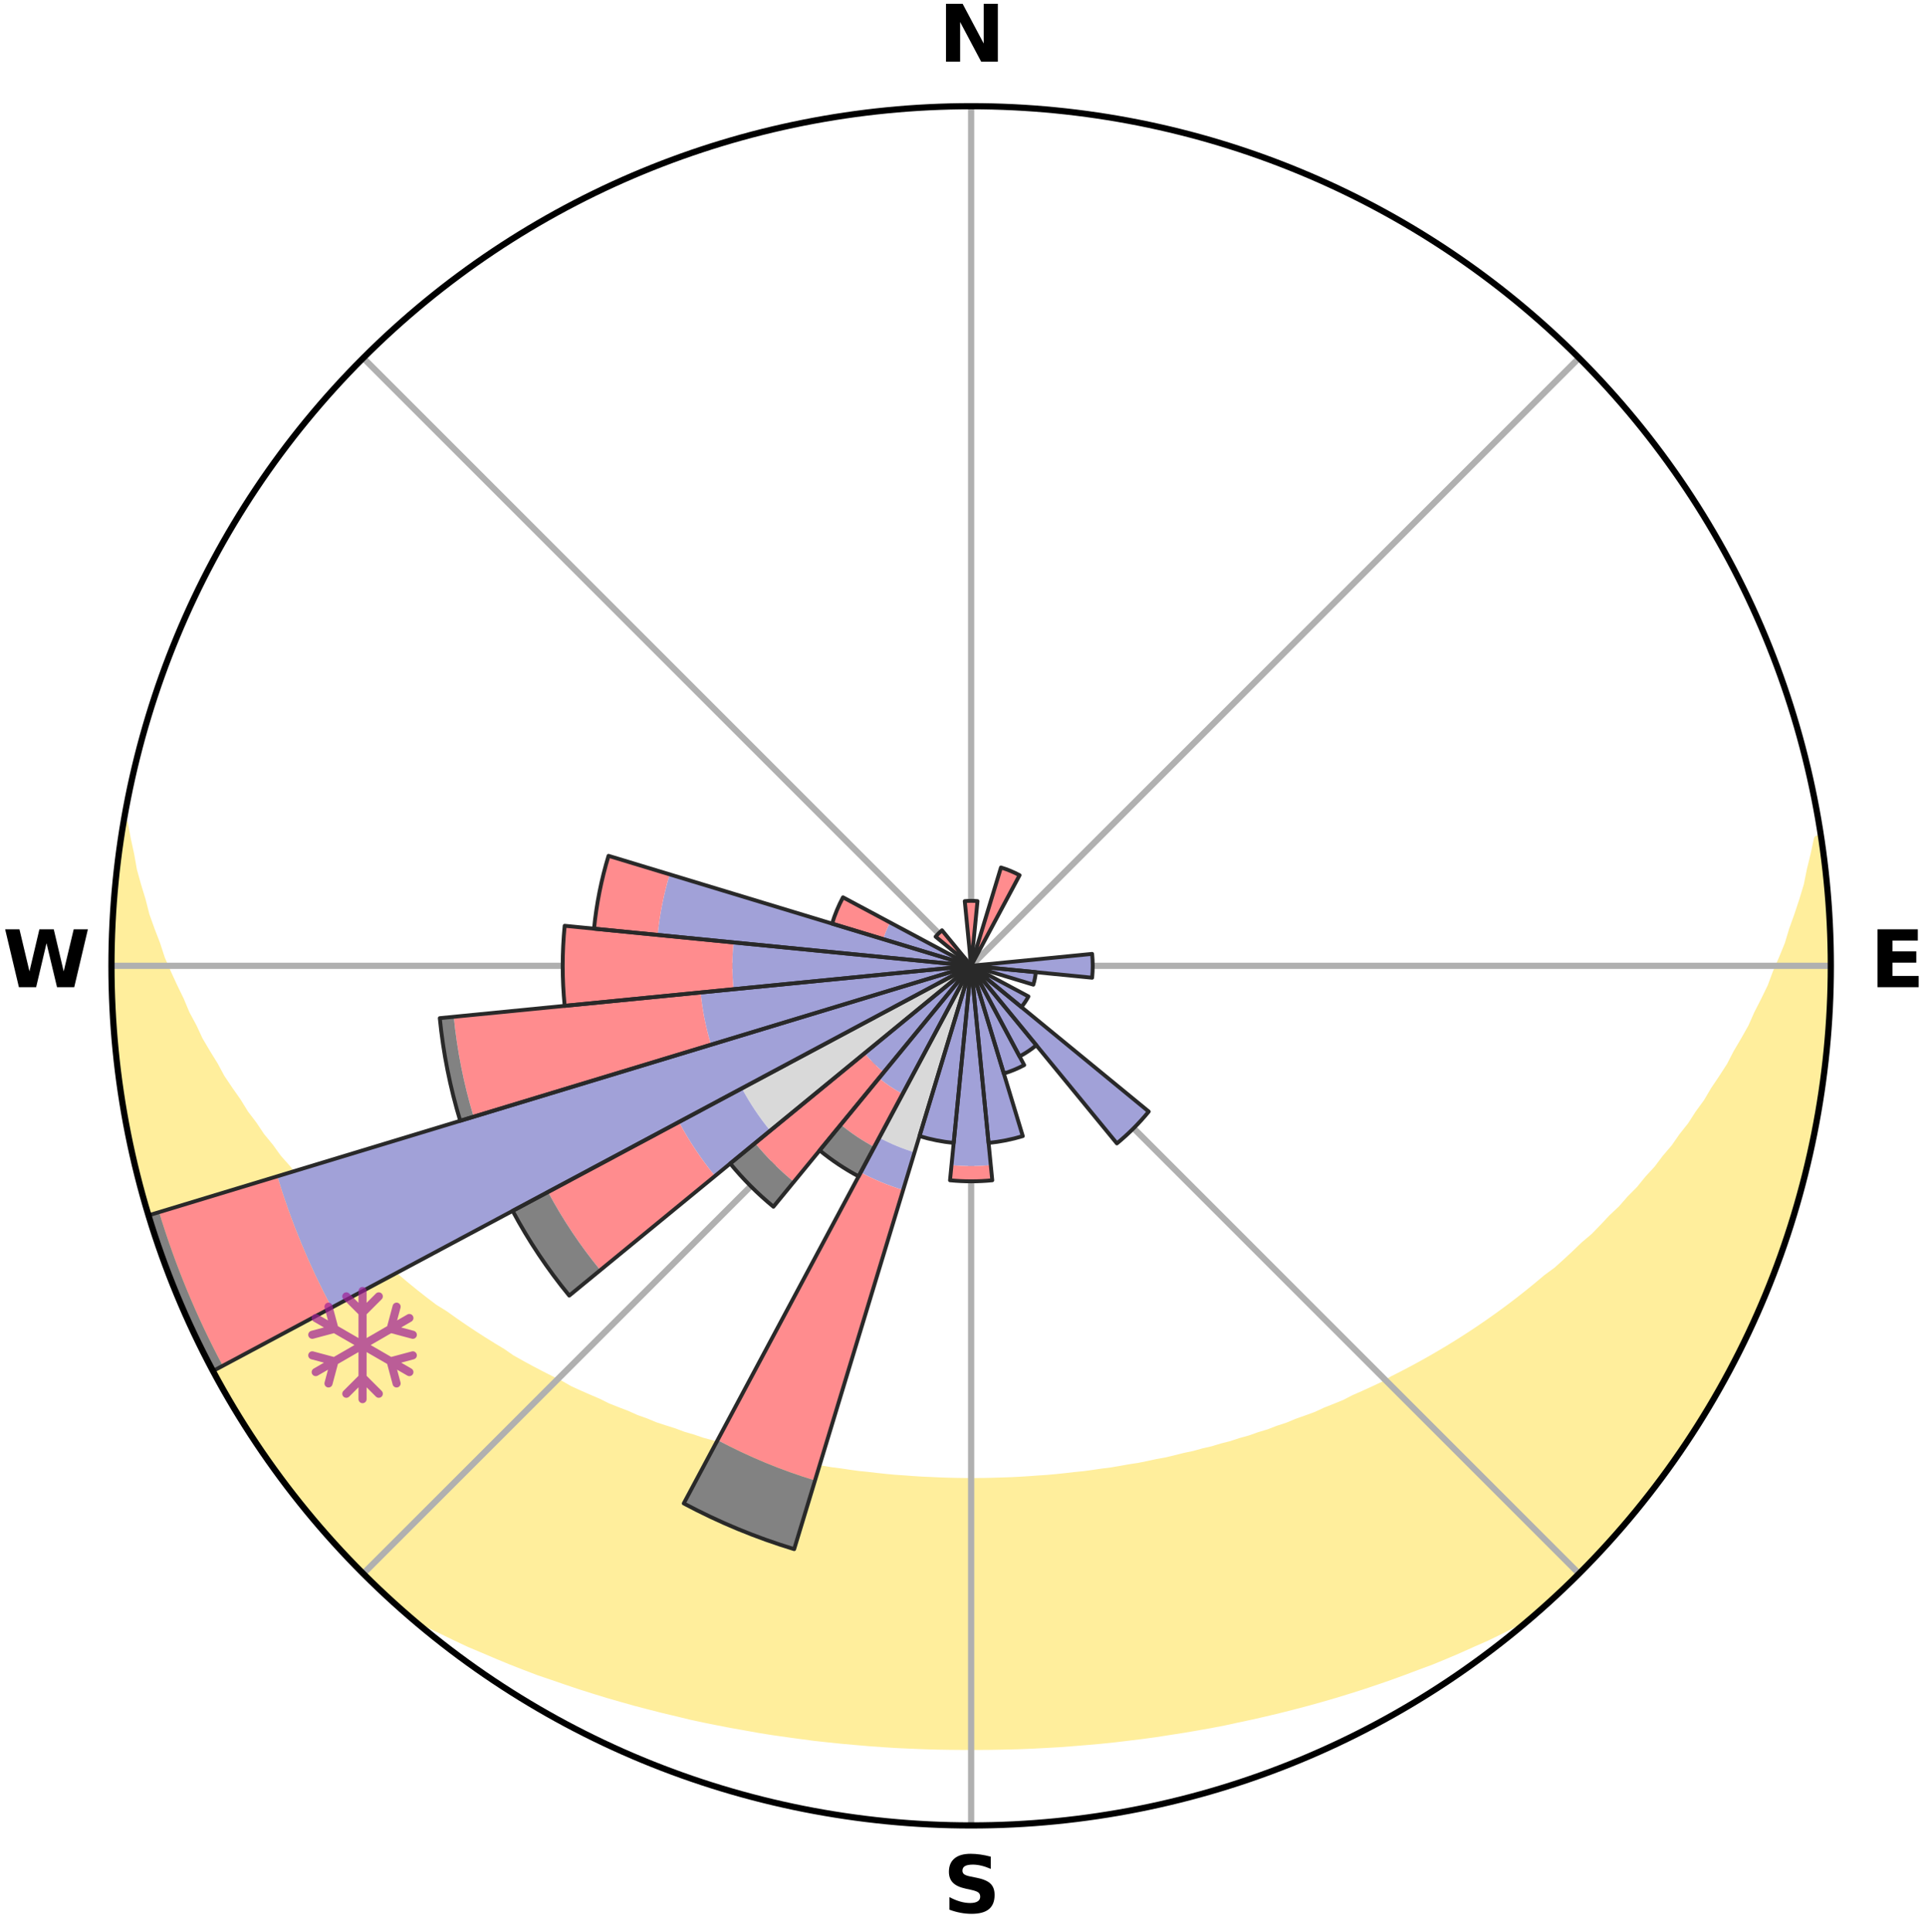 <?xml version="1.0" encoding="utf-8" standalone="no"?>
<!DOCTYPE svg PUBLIC "-//W3C//DTD SVG 1.1//EN"
  "http://www.w3.org/Graphics/SVG/1.1/DTD/svg11.dtd">
<svg xmlns:xlink="http://www.w3.org/1999/xlink" width="248.41pt" height="249.158pt" viewBox="0 0 248.41 249.158" xmlns="http://www.w3.org/2000/svg" version="1.1">
 <title>Ski Rose for Такман (Takman)</title>
 <defs>
  <style type="text/css">*{stroke-linejoin: round; stroke-linecap: butt}</style>
 </defs>
 <g id="figure_1">
  <g id="patch_1">
   <path d="M 0 249.158 
L 248.41 249.158 
L 248.41 0 
L 0 0 
z
" style="fill: #ffffff"/>
  </g>
  <g id="axes_1">
   <g id="patch_2">
    <path d="M 236.135 124.579 
C 236.135 110.018 233.267 95.599 227.695 82.147 
C 222.122 68.695 213.955 56.471 203.659 46.175 
C 193.363 35.879 181.139 27.711 167.687 22.139 
C 154.235 16.567 139.815 13.699 125.255 13.699 
C 110.694 13.699 96.275 16.567 82.823 22.139 
C 69.371 27.711 57.147 35.879 46.851 46.175 
C 36.555 56.471 28.387 68.695 22.815 82.147 
C 17.243 95.599 14.375 110.018 14.375 124.579 
C 14.375 139.14 17.243 153.559 22.815 167.011 
C 28.387 180.463 36.555 192.687 46.851 202.983 
C 57.147 213.279 69.371 221.447 82.823 227.019 
C 96.275 232.591 110.694 235.459 125.255 235.459 
C 139.815 235.459 154.235 232.591 167.687 227.019 
C 181.139 221.447 193.363 213.279 203.659 202.983 
C 213.955 192.687 222.122 180.463 227.695 167.011 
C 233.267 153.559 236.135 139.14 236.135 124.579 
M 125.255 124.579 
C 125.255 124.579 125.255 124.579 125.255 124.579 
C 125.255 124.579 125.255 124.579 125.255 124.579 
C 125.255 124.579 125.255 124.579 125.255 124.579 
C 125.255 124.579 125.255 124.579 125.255 124.579 
C 125.255 124.579 125.255 124.579 125.255 124.579 
C 125.255 124.579 125.255 124.579 125.255 124.579 
C 125.255 124.579 125.255 124.579 125.255 124.579 
C 125.255 124.579 125.255 124.579 125.255 124.579 
C 125.255 124.579 125.255 124.579 125.255 124.579 
C 125.255 124.579 125.255 124.579 125.255 124.579 
C 125.255 124.579 125.255 124.579 125.255 124.579 
C 125.255 124.579 125.255 124.579 125.255 124.579 
C 125.255 124.579 125.255 124.579 125.255 124.579 
C 125.255 124.579 125.255 124.579 125.255 124.579 
C 125.255 124.579 125.255 124.579 125.255 124.579 
C 125.255 124.579 125.255 124.579 125.255 124.579 
z
" style="fill: #ffffff"/>
   </g>
   <g id="PolyCollection_1">
    <defs>
     <path id="m6c65140cb3" d="M 234.839 -140.957 
L 234.438 -140.897 
L 234.015 -138.898 
L 233.53 -136.916 
L 233.139 -134.967 
L 232.55 -133.023 
L 231.914 -131.103 
L 231.235 -129.206 
L 230.674 -127.34 
L 229.918 -125.492 
L 229.127 -123.673 
L 228.461 -121.877 
L 227.604 -120.11 
L 226.715 -118.373 
L 225.956 -116.654 
L 225.009 -114.974 
L 224.035 -113.325 
L 223.192 -111.685 
L 222.166 -110.096 
L 221.117 -108.537 
L 220.2 -106.982 
L 219.106 -105.485 
L 218.144 -103.986 
L 217.008 -102.551 
L 216.005 -101.109 
L 214.833 -99.737 
L 213.792 -98.353 
L 212.587 -97.043 
L 211.512 -95.718 
L 210.278 -94.471 
L 209.173 -93.203 
L 207.913 -92.019 
L 206.781 -90.81 
L 205.635 -89.629 
L 204.344 -88.536 
L 203.176 -87.413 
L 201.997 -86.317 
L 200.809 -85.248 
L 199.486 -84.275 
L 198.281 -83.263 
L 197.069 -82.278 
L 195.849 -81.319 
L 194.622 -80.387 
L 193.39 -79.482 
L 192.152 -78.602 
L 190.909 -77.748 
L 189.663 -76.92 
L 188.413 -76.116 
L 187.16 -75.338 
L 185.904 -74.584 
L 184.647 -73.853 
L 183.389 -73.147 
L 182.13 -72.463 
L 180.87 -71.802 
L 179.611 -71.164 
L 178.431 -70.467 
L 177.17 -69.871 
L 175.911 -69.297 
L 174.654 -68.744 
L 173.466 -68.131 
L 172.21 -67.617 
L 170.957 -67.123 
L 169.767 -66.57 
L 168.517 -66.113 
L 167.271 -65.674 
L 166.08 -65.178 
L 164.839 -64.774 
L 163.648 -64.313 
L 162.413 -63.943 
L 161.223 -63.518 
L 159.993 -63.179 
L 158.805 -62.787 
L 157.582 -62.478 
L 156.396 -62.119 
L 155.18 -61.839 
L 153.997 -61.511 
L 152.788 -61.257 
L 151.607 -60.959 
L 150.427 -60.677 
L 149.227 -60.462 
L 148.05 -60.208 
L 146.873 -59.968 
L 145.683 -59.789 
L 144.509 -59.577 
L 143.337 -59.378 
L 142.155 -59.232 
L 140.985 -59.059 
L 139.816 -58.9 
L 138.641 -58.785 
L 137.474 -58.649 
L 136.308 -58.527 
L 135.143 -58.419 
L 133.975 -58.343 
L 132.811 -58.257 
L 131.648 -58.184 
L 130.485 -58.124 
L 129.322 -58.085 
L 128.16 -58.048 
L 126.998 -58.022 
L 125.836 -58.01 
L 124.674 -58.01 
L 123.512 -58.025 
L 122.35 -58.052 
L 121.188 -58.092 
L 120.026 -58.144 
L 118.863 -58.195 
L 117.7 -58.27 
L 116.537 -58.357 
L 115.37 -58.435 
L 114.205 -58.546 
L 113.039 -58.67 
L 111.873 -58.807 
L 110.7 -58.924 
L 109.531 -59.085 
L 108.362 -59.26 
L 107.181 -59.408 
L 106.01 -59.608 
L 104.837 -59.823 
L 103.664 -60.051 
L 102.473 -60.245 
L 101.297 -60.501 
L 100.099 -60.717 
L 98.92 -61.001 
L 97.741 -61.301 
L 96.534 -61.556 
L 95.351 -61.885 
L 94.137 -62.167 
L 92.953 -62.528 
L 91.768 -62.905 
L 90.546 -63.231 
L 89.359 -63.64 
L 88.13 -63.997 
L 86.943 -64.441 
L 85.708 -64.83 
L 84.469 -65.235 
L 83.28 -65.732 
L 82.036 -66.172 
L 80.848 -66.707 
L 79.601 -67.184 
L 78.35 -67.679 
L 77.164 -68.272 
L 75.911 -68.806 
L 74.656 -69.36 
L 73.4 -69.935 
L 72.22 -70.611 
L 70.964 -71.228 
L 69.707 -71.867 
L 68.451 -72.528 
L 67.194 -73.211 
L 65.938 -73.918 
L 64.779 -74.727 
L 63.529 -75.48 
L 62.282 -76.258 
L 61.037 -77.061 
L 59.796 -77.888 
L 58.559 -78.74 
L 57.327 -79.618 
L 55.985 -80.45 
L 54.762 -81.381 
L 53.544 -82.338 
L 52.334 -83.323 
L 51.133 -84.334 
L 49.939 -85.372 
L 48.627 -86.374 
L 47.451 -87.469 
L 46.286 -88.591 
L 45.133 -89.741 
L 43.855 -90.862 
L 42.725 -92.07 
L 41.469 -93.253 
L 40.366 -94.519 
L 39.28 -95.812 
L 38.063 -97.088 
L 37.009 -98.439 
L 35.823 -99.777 
L 34.804 -101.187 
L 33.653 -102.587 
L 32.674 -104.054 
L 31.562 -105.517 
L 30.625 -107.04 
L 29.556 -108.565 
L 28.509 -110.12 
L 27.644 -111.728 
L 26.646 -113.344 
L 25.675 -114.991 
L 24.889 -116.68 
L 23.973 -118.384 
L 23.246 -120.125 
L 22.391 -121.885 
L 21.568 -123.674 
L 20.778 -125.491 
L 20.181 -127.331 
L 19.464 -129.198 
L 18.786 -131.091 
L 18.303 -132.996 
L 17.711 -134.934 
L 17.168 -136.894 
L 16.822 -138.854 
L 16.389 -140.849 
L 16.02 -142.859 
L 16.02 -142.859 
L 16.02 -142.859 
L 15.683 -140.955 
L 15.345 -139.049 
L 15.208 -137.117 
L 14.971 -135.198 
L 14.731 -133.277 
L 14.695 -131.341 
L 14.558 -129.412 
L 14.418 -127.481 
L 14.482 -125.546 
L 14.445 -123.612 
L 14.441 -121.677 
L 14.567 -119.746 
L 14.629 -117.813 
L 14.725 -115.88 
L 14.947 -113.958 
L 15.108 -112.029 
L 15.435 -110.121 
L 15.619 -108.194 
L 16.009 -106.298 
L 16.3 -104.386 
L 16.625 -102.478 
L 17.065 -100.594 
L 17.453 -98.698 
L 17.953 -96.829 
L 18.531 -94.982 
L 18.966 -93.095 
L 19.605 -91.268 
L 20.153 -89.412 
L 20.803 -87.591 
L 21.414 -85.755 
L 22.124 -83.955 
L 22.913 -82.188 
L 23.618 -80.386 
L 24.416 -78.624 
L 25.184 -76.848 
L 26.042 -75.113 
L 26.978 -73.419 
L 27.837 -71.686 
L 28.783 -69.998 
L 29.759 -68.327 
L 30.808 -66.702 
L 31.746 -65.007 
L 32.812 -63.393 
L 33.947 -61.825 
L 35.019 -60.214 
L 36.142 -58.639 
L 37.361 -57.136 
L 38.498 -55.569 
L 39.751 -54.095 
L 40.959 -52.583 
L 42.214 -51.111 
L 43.556 -49.716 
L 44.875 -48.301 
L 46.171 -46.863 
L 47.544 -45.5 
L 48.939 -44.159 
L 50.361 -42.847 
L 51.83 -41.587 
L 53.555 -40.629 
L 55.287 -39.702 
L 57.061 -38.848 
L 58.817 -37.996 
L 60.576 -37.171 
L 62.369 -36.417 
L 64.143 -35.661 
L 65.916 -34.928 
L 67.697 -34.231 
L 69.475 -33.554 
L 71.277 -32.943 
L 73.061 -32.328 
L 74.842 -31.73 
L 76.627 -31.166 
L 78.408 -30.619 
L 80.193 -30.105 
L 81.973 -29.605 
L 83.756 -29.138 
L 85.534 -28.685 
L 87.315 -28.264 
L 89.083 -27.833 
L 90.859 -27.448 
L 92.636 -27.093 
L 94.409 -26.75 
L 96.184 -26.436 
L 97.949 -26.117 
L 99.718 -25.836 
L 101.488 -25.584 
L 103.255 -25.343 
L 105.017 -25.108 
L 106.783 -24.915 
L 108.546 -24.732 
L 110.309 -24.576 
L 112.069 -24.423 
L 113.829 -24.296 
L 115.588 -24.183 
L 117.347 -24.103 
L 119.105 -24.031 
L 120.862 -23.978 
L 122.62 -23.95 
L 124.377 -23.935 
L 126.133 -23.934 
L 127.89 -23.949 
L 129.647 -23.984 
L 131.405 -24.029 
L 133.163 -24.1 
L 134.921 -24.193 
L 136.681 -24.293 
L 138.44 -24.426 
L 140.201 -24.571 
L 141.964 -24.727 
L 143.727 -24.91 
L 145.489 -25.123 
L 147.256 -25.337 
L 149.023 -25.577 
L 150.787 -25.853 
L 152.558 -26.127 
L 154.329 -26.428 
L 156.103 -26.742 
L 157.876 -27.084 
L 159.643 -27.469 
L 161.422 -27.847 
L 163.198 -28.254 
L 164.979 -28.676 
L 166.758 -29.128 
L 168.541 -29.595 
L 170.322 -30.093 
L 172.107 -30.609 
L 173.889 -31.155 
L 175.674 -31.719 
L 177.455 -32.315 
L 179.239 -32.932 
L 181.019 -33.58 
L 182.8 -34.251 
L 184.601 -34.916 
L 186.375 -35.648 
L 188.149 -36.405 
L 189.914 -37.197 
L 191.702 -37.983 
L 193.458 -38.836 
L 195.201 -39.727 
L 196.965 -40.617 
L 198.69 -41.576 
L 200.163 -42.831 
L 201.559 -44.171 
L 202.963 -45.502 
L 204.308 -46.894 
L 205.638 -48.299 
L 207.001 -49.673 
L 208.292 -51.114 
L 209.563 -52.573 
L 210.79 -54.069 
L 211.991 -55.586 
L 213.207 -57.091 
L 214.379 -58.63 
L 215.521 -60.193 
L 216.627 -61.781 
L 217.692 -63.396 
L 218.731 -65.028 
L 219.717 -66.693 
L 220.787 -68.306 
L 221.695 -70.016 
L 222.663 -71.691 
L 223.592 -73.388 
L 224.423 -75.136 
L 225.329 -76.846 
L 226.148 -78.599 
L 226.875 -80.393 
L 227.683 -82.152 
L 228.39 -83.953 
L 229.057 -85.769 
L 229.762 -87.571 
L 230.353 -89.414 
L 230.99 -91.241 
L 231.469 -93.117 
L 232.074 -94.955 
L 232.482 -96.848 
L 232.983 -98.716 
L 233.48 -100.586 
L 233.782 -102.499 
L 234.179 -104.391 
L 234.57 -106.286 
L 234.898 -108.193 
L 235.06 -110.123 
L 235.343 -112.036 
L 235.568 -113.957 
L 235.759 -115.882 
L 235.916 -117.811 
L 235.925 -119.747 
L 236.013 -121.679 
L 236.086 -123.612 
L 236.106 -125.546 
L 236.092 -127.481 
L 235.928 -129.411 
L 235.846 -131.343 
L 235.73 -133.274 
L 235.6 -135.204 
L 235.417 -137.13 
L 235.068 -139.036 
L 234.839 -140.957 
z
" style="stroke: #ffee9c"/>
    </defs>
    <g clip-path="url(#p5a8d442b14)">
     <use xlink:href="#m6c65140cb3" x="0" y="249.158" style="fill: #ffee9c; stroke: #ffee9c"/>
    </g>
   </g>
   <g id="matplotlib.axis_1">
    <g id="xtick_1">
     <g id="line2d_1">
      <path d="M 125.255 124.579 
L 125.255 13.699 
" clip-path="url(#p5a8d442b14)" style="fill: none; stroke: #b0b0b0; stroke-width: 0.8; stroke-linecap: square"/>
     </g>
     <g id="text_1">
      <!-- N -->
      <g transform="translate(121.07 7.958) scale(0.1 -0.1)">
       <defs>
        <path id="DejaVuSans-Bold-4e" d="M 588 4666 
L 1931 4666 
L 3628 1466 
L 3628 4666 
L 4769 4666 
L 4769 0 
L 3425 0 
L 1728 3200 
L 1728 0 
L 588 0 
L 588 4666 
z
" transform="scale(0.016)"/>
       </defs>
       <use xlink:href="#DejaVuSans-Bold-4e"/>
      </g>
     </g>
    </g>
    <g id="xtick_2">
     <g id="line2d_2">
      <path d="M 125.255 124.579 
L 203.659 46.175 
" clip-path="url(#p5a8d442b14)" style="fill: none; stroke: #b0b0b0; stroke-width: 0.8; stroke-linecap: square"/>
     </g>
    </g>
    <g id="xtick_3">
     <g id="line2d_3">
      <path d="M 125.255 124.579 
L 236.135 124.579 
" clip-path="url(#p5a8d442b14)" style="fill: none; stroke: #b0b0b0; stroke-width: 0.8; stroke-linecap: square"/>
     </g>
     <g id="text_2">
      <!-- E -->
      <g transform="translate(241.219 127.338) scale(0.1 -0.1)">
       <defs>
        <path id="DejaVuSans-Bold-45" d="M 588 4666 
L 3834 4666 
L 3834 3756 
L 1791 3756 
L 1791 2888 
L 3713 2888 
L 3713 1978 
L 1791 1978 
L 1791 909 
L 3903 909 
L 3903 0 
L 588 0 
L 588 4666 
z
" transform="scale(0.016)"/>
       </defs>
       <use xlink:href="#DejaVuSans-Bold-45"/>
      </g>
     </g>
    </g>
    <g id="xtick_4">
     <g id="line2d_4">
      <path d="M 125.255 124.579 
L 203.659 202.983 
" clip-path="url(#p5a8d442b14)" style="fill: none; stroke: #b0b0b0; stroke-width: 0.8; stroke-linecap: square"/>
     </g>
    </g>
    <g id="xtick_5">
     <g id="line2d_5">
      <path d="M 125.255 124.579 
L 125.255 235.459 
" clip-path="url(#p5a8d442b14)" style="fill: none; stroke: #b0b0b0; stroke-width: 0.8; stroke-linecap: square"/>
     </g>
     <g id="text_3">
      <!-- S -->
      <g transform="translate(121.654 246.718) scale(0.1 -0.1)">
       <defs>
        <path id="DejaVuSans-Bold-53" d="M 3834 4519 
L 3834 3531 
Q 3450 3703 3084 3790 
Q 2719 3878 2394 3878 
Q 1963 3878 1756 3759 
Q 1550 3641 1550 3391 
Q 1550 3203 1689 3098 
Q 1828 2994 2194 2919 
L 2706 2816 
Q 3484 2659 3812 2340 
Q 4141 2022 4141 1434 
Q 4141 663 3683 286 
Q 3225 -91 2284 -91 
Q 1841 -91 1394 -6 
Q 947 78 500 244 
L 500 1259 
Q 947 1022 1364 901 
Q 1781 781 2169 781 
Q 2563 781 2772 912 
Q 2981 1044 2981 1288 
Q 2981 1506 2839 1625 
Q 2697 1744 2272 1838 
L 1806 1941 
Q 1106 2091 782 2419 
Q 459 2747 459 3303 
Q 459 4000 909 4375 
Q 1359 4750 2203 4750 
Q 2588 4750 2994 4692 
Q 3400 4634 3834 4519 
z
" transform="scale(0.016)"/>
       </defs>
       <use xlink:href="#DejaVuSans-Bold-53"/>
      </g>
     </g>
    </g>
    <g id="xtick_6">
     <g id="line2d_6">
      <path d="M 125.255 124.579 
L 46.851 202.983 
" clip-path="url(#p5a8d442b14)" style="fill: none; stroke: #b0b0b0; stroke-width: 0.8; stroke-linecap: square"/>
     </g>
    </g>
    <g id="xtick_7">
     <g id="line2d_7">
      <path d="M 125.255 124.579 
L 14.375 124.579 
" clip-path="url(#p5a8d442b14)" style="fill: none; stroke: #b0b0b0; stroke-width: 0.8; stroke-linecap: square"/>
     </g>
     <g id="text_4">
      <!-- W -->
      <g transform="translate(0.36 127.338) scale(0.1 -0.1)">
       <defs>
        <path id="DejaVuSans-Bold-57" d="M 191 4666 
L 1344 4666 
L 2150 1275 
L 2950 4666 
L 4109 4666 
L 4909 1275 
L 5716 4666 
L 6859 4666 
L 5759 0 
L 4372 0 
L 3525 3547 
L 2688 0 
L 1300 0 
L 191 4666 
z
" transform="scale(0.016)"/>
       </defs>
       <use xlink:href="#DejaVuSans-Bold-57"/>
      </g>
     </g>
    </g>
    <g id="xtick_8">
     <g id="line2d_8">
      <path d="M 125.255 124.579 
L 46.851 46.175 
" clip-path="url(#p5a8d442b14)" style="fill: none; stroke: #b0b0b0; stroke-width: 0.8; stroke-linecap: square"/>
     </g>
    </g>
   </g>
   <g id="matplotlib.axis_2"/>
   <g id="patch_3">
    <path d="M 125.255 124.579 
C 125.255 124.579 125.255 124.579 125.255 124.579 
C 125.255 124.579 125.255 124.579 125.255 124.579 
L 125.255 124.579 
C 125.255 124.579 125.255 124.579 125.255 124.579 
C 125.255 124.579 125.255 124.579 125.255 124.579 
z
" clip-path="url(#p5a8d442b14)" style="fill: #d9d9d9"/>
   </g>
   <g id="patch_4">
    <path d="M 125.255 124.579 
C 125.255 124.579 125.255 124.579 125.255 124.579 
C 125.255 124.579 125.255 124.579 125.255 124.579 
L 125.255 124.579 
C 125.255 124.579 125.255 124.579 125.255 124.579 
C 125.255 124.579 125.255 124.579 125.255 124.579 
z
" clip-path="url(#p5a8d442b14)" style="fill: #d9d9d9"/>
   </g>
   <g id="patch_5">
    <path d="M 125.255 124.579 
C 125.255 124.579 125.255 124.579 125.255 124.579 
C 125.255 124.579 125.255 124.579 125.255 124.579 
L 125.255 124.579 
C 125.255 124.579 125.255 124.579 125.255 124.579 
C 125.255 124.579 125.255 124.579 125.255 124.579 
z
" clip-path="url(#p5a8d442b14)" style="fill: #d9d9d9"/>
   </g>
   <g id="patch_6">
    <path d="M 125.255 124.579 
C 125.255 124.579 125.255 124.579 125.255 124.579 
C 125.255 124.579 125.255 124.579 125.255 124.579 
L 125.255 124.579 
C 125.255 124.579 125.255 124.579 125.255 124.579 
C 125.255 124.579 125.255 124.579 125.255 124.579 
z
" clip-path="url(#p5a8d442b14)" style="fill: #d9d9d9"/>
   </g>
   <g id="patch_7">
    <path d="M 125.255 124.579 
C 125.255 124.579 125.255 124.579 125.255 124.579 
C 125.255 124.579 125.255 124.579 125.255 124.579 
L 125.255 124.579 
C 125.255 124.579 125.255 124.579 125.255 124.579 
C 125.255 124.579 125.255 124.579 125.255 124.579 
z
" clip-path="url(#p5a8d442b14)" style="fill: #d9d9d9"/>
   </g>
   <g id="patch_8">
    <path d="M 125.255 124.579 
C 125.255 124.579 125.255 124.579 125.255 124.579 
C 125.255 124.579 125.255 124.579 125.255 124.579 
L 125.255 124.579 
C 125.255 124.579 125.255 124.579 125.255 124.579 
C 125.255 124.579 125.255 124.579 125.255 124.579 
z
" clip-path="url(#p5a8d442b14)" style="fill: #d9d9d9"/>
   </g>
   <g id="patch_9">
    <path d="M 125.255 124.579 
C 125.255 124.579 125.255 124.579 125.255 124.579 
C 125.255 124.579 125.255 124.579 125.255 124.579 
L 125.255 124.579 
C 125.255 124.579 125.255 124.579 125.255 124.579 
C 125.255 124.579 125.255 124.579 125.255 124.579 
z
" clip-path="url(#p5a8d442b14)" style="fill: #d9d9d9"/>
   </g>
   <g id="patch_10">
    <path d="M 125.255 124.579 
C 125.255 124.579 125.255 124.579 125.255 124.579 
C 125.255 124.579 125.255 124.579 125.255 124.579 
L 125.255 124.579 
C 125.255 124.579 125.255 124.579 125.255 124.579 
C 125.255 124.579 125.255 124.579 125.255 124.579 
z
" clip-path="url(#p5a8d442b14)" style="fill: #d9d9d9"/>
   </g>
   <g id="patch_11">
    <path d="M 125.255 124.579 
C 125.255 124.579 125.255 124.579 125.255 124.579 
C 125.255 124.579 125.255 124.579 125.255 124.579 
L 125.255 124.579 
C 125.255 124.579 125.255 124.579 125.255 124.579 
C 125.255 124.579 125.255 124.579 125.255 124.579 
z
" clip-path="url(#p5a8d442b14)" style="fill: #d9d9d9"/>
   </g>
   <g id="patch_12">
    <path d="M 125.255 124.579 
C 125.255 124.579 125.255 124.579 125.255 124.579 
C 125.255 124.579 125.255 124.579 125.255 124.579 
L 125.255 124.579 
C 125.255 124.579 125.255 124.579 125.255 124.579 
C 125.255 124.579 125.255 124.579 125.255 124.579 
z
" clip-path="url(#p5a8d442b14)" style="fill: #d9d9d9"/>
   </g>
   <g id="patch_13">
    <path d="M 125.255 124.579 
C 125.255 124.579 125.255 124.579 125.255 124.579 
C 125.255 124.579 125.255 124.579 125.255 124.579 
L 125.255 124.579 
C 125.255 124.579 125.255 124.579 125.255 124.579 
C 125.255 124.579 125.255 124.579 125.255 124.579 
z
" clip-path="url(#p5a8d442b14)" style="fill: #d9d9d9"/>
   </g>
   <g id="patch_14">
    <path d="M 125.255 124.579 
C 125.255 124.579 125.255 124.579 125.255 124.579 
C 125.255 124.579 125.255 124.579 125.255 124.579 
L 125.255 124.579 
C 125.255 124.579 125.255 124.579 125.255 124.579 
C 125.255 124.579 125.255 124.579 125.255 124.579 
z
" clip-path="url(#p5a8d442b14)" style="fill: #d9d9d9"/>
   </g>
   <g id="patch_15">
    <path d="M 125.255 124.579 
C 125.255 124.579 125.255 124.579 125.255 124.579 
C 125.255 124.579 125.255 124.579 125.255 124.579 
L 125.255 124.579 
C 125.255 124.579 125.255 124.579 125.255 124.579 
C 125.255 124.579 125.255 124.579 125.255 124.579 
z
" clip-path="url(#p5a8d442b14)" style="fill: #d9d9d9"/>
   </g>
   <g id="patch_16">
    <path d="M 125.255 124.579 
C 125.255 124.579 125.255 124.579 125.255 124.579 
C 125.255 124.579 125.255 124.579 125.255 124.579 
L 125.255 124.579 
C 125.255 124.579 125.255 124.579 125.255 124.579 
C 125.255 124.579 125.255 124.579 125.255 124.579 
z
" clip-path="url(#p5a8d442b14)" style="fill: #d9d9d9"/>
   </g>
   <g id="patch_17">
    <path d="M 125.255 124.579 
C 125.255 124.579 125.255 124.579 125.255 124.579 
C 125.255 124.579 125.255 124.579 125.255 124.579 
L 125.255 124.579 
C 125.255 124.579 125.255 124.579 125.255 124.579 
C 125.255 124.579 125.255 124.579 125.255 124.579 
z
" clip-path="url(#p5a8d442b14)" style="fill: #d9d9d9"/>
   </g>
   <g id="patch_18">
    <path d="M 125.255 124.579 
C 125.255 124.579 125.255 124.579 125.255 124.579 
C 125.255 124.579 125.255 124.579 125.255 124.579 
L 125.255 124.579 
C 125.255 124.579 125.255 124.579 125.255 124.579 
C 125.255 124.579 125.255 124.579 125.255 124.579 
z
" clip-path="url(#p5a8d442b14)" style="fill: #d9d9d9"/>
   </g>
   <g id="patch_19">
    <path d="M 125.255 124.579 
C 125.255 124.579 125.255 124.579 125.255 124.579 
C 125.255 124.579 125.255 124.579 125.255 124.579 
L 125.255 124.579 
C 125.255 124.579 125.255 124.579 125.255 124.579 
C 125.255 124.579 125.255 124.579 125.255 124.579 
z
" clip-path="url(#p5a8d442b14)" style="fill: #d9d9d9"/>
   </g>
   <g id="patch_20">
    <path d="M 125.255 124.579 
C 125.255 124.579 125.255 124.579 125.255 124.579 
C 125.255 124.579 125.255 124.579 125.255 124.579 
L 125.255 124.579 
C 125.255 124.579 125.255 124.579 125.255 124.579 
C 125.255 124.579 125.255 124.579 125.255 124.579 
z
" clip-path="url(#p5a8d442b14)" style="fill: #d9d9d9"/>
   </g>
   <g id="patch_21">
    <path d="M 125.255 124.579 
C 125.255 124.579 125.255 124.579 125.255 124.579 
C 125.255 124.579 125.255 124.579 125.255 124.579 
L 113.401 146.755 
C 114.127 147.143 114.872 147.495 115.632 147.81 
C 116.393 148.125 117.168 148.403 117.956 148.642 
z
" clip-path="url(#p5a8d442b14)" style="fill: #d9d9d9"/>
   </g>
   <g id="patch_22">
    <path d="M 125.255 124.579 
C 125.255 124.579 125.255 124.579 125.255 124.579 
C 125.255 124.579 125.255 124.579 125.255 124.579 
L 125.255 124.579 
C 125.255 124.579 125.255 124.579 125.255 124.579 
C 125.255 124.579 125.255 124.579 125.255 124.579 
z
" clip-path="url(#p5a8d442b14)" style="fill: #d9d9d9"/>
   </g>
   <g id="patch_23">
    <path d="M 125.255 124.579 
C 125.255 124.579 125.255 124.579 125.255 124.579 
C 125.255 124.579 125.255 124.579 125.255 124.579 
L 125.255 124.579 
C 125.255 124.579 125.255 124.579 125.255 124.579 
C 125.255 124.579 125.255 124.579 125.255 124.579 
z
" clip-path="url(#p5a8d442b14)" style="fill: #d9d9d9"/>
   </g>
   <g id="patch_24">
    <path d="M 125.255 124.579 
C 125.255 124.579 125.255 124.579 125.255 124.579 
C 125.255 124.579 125.255 124.579 125.255 124.579 
L 95.687 140.384 
C 96.204 141.351 96.769 142.293 97.378 143.206 
C 97.988 144.118 98.642 145 99.338 145.848 
z
" clip-path="url(#p5a8d442b14)" style="fill: #d9d9d9"/>
   </g>
   <g id="patch_25">
    <path d="M 125.255 124.579 
C 125.255 124.579 125.255 124.579 125.255 124.579 
C 125.255 124.579 125.255 124.579 125.255 124.579 
L 125.255 124.579 
C 125.255 124.579 125.255 124.579 125.255 124.579 
C 125.255 124.579 125.255 124.579 125.255 124.579 
z
" clip-path="url(#p5a8d442b14)" style="fill: #d9d9d9"/>
   </g>
   <g id="patch_26">
    <path d="M 125.255 124.579 
C 125.255 124.579 125.255 124.579 125.255 124.579 
C 125.255 124.579 125.255 124.579 125.255 124.579 
L 125.255 124.579 
C 125.255 124.579 125.255 124.579 125.255 124.579 
C 125.255 124.579 125.255 124.579 125.255 124.579 
z
" clip-path="url(#p5a8d442b14)" style="fill: #d9d9d9"/>
   </g>
   <g id="patch_27">
    <path d="M 125.255 124.579 
C 125.255 124.579 125.255 124.579 125.255 124.579 
C 125.255 124.579 125.255 124.579 125.255 124.579 
L 125.255 124.579 
C 125.255 124.579 125.255 124.579 125.255 124.579 
C 125.255 124.579 125.255 124.579 125.255 124.579 
z
" clip-path="url(#p5a8d442b14)" style="fill: #d9d9d9"/>
   </g>
   <g id="patch_28">
    <path d="M 125.255 124.579 
C 125.255 124.579 125.255 124.579 125.255 124.579 
C 125.255 124.579 125.255 124.579 125.255 124.579 
L 125.255 124.579 
C 125.255 124.579 125.255 124.579 125.255 124.579 
C 125.255 124.579 125.255 124.579 125.255 124.579 
z
" clip-path="url(#p5a8d442b14)" style="fill: #d9d9d9"/>
   </g>
   <g id="patch_29">
    <path d="M 125.255 124.579 
C 125.255 124.579 125.255 124.579 125.255 124.579 
C 125.255 124.579 125.255 124.579 125.255 124.579 
L 125.255 124.579 
C 125.255 124.579 125.255 124.579 125.255 124.579 
C 125.255 124.579 125.255 124.579 125.255 124.579 
z
" clip-path="url(#p5a8d442b14)" style="fill: #d9d9d9"/>
   </g>
   <g id="patch_30">
    <path d="M 125.255 124.579 
C 125.255 124.579 125.255 124.579 125.255 124.579 
C 125.255 124.579 125.255 124.579 125.255 124.579 
L 125.255 124.579 
C 125.255 124.579 125.255 124.579 125.255 124.579 
C 125.255 124.579 125.255 124.579 125.255 124.579 
z
" clip-path="url(#p5a8d442b14)" style="fill: #d9d9d9"/>
   </g>
   <g id="patch_31">
    <path d="M 125.255 124.579 
C 125.255 124.579 125.255 124.579 125.255 124.579 
C 125.255 124.579 125.255 124.579 125.255 124.579 
L 125.255 124.579 
C 125.255 124.579 125.255 124.579 125.255 124.579 
C 125.255 124.579 125.255 124.579 125.255 124.579 
z
" clip-path="url(#p5a8d442b14)" style="fill: #d9d9d9"/>
   </g>
   <g id="patch_32">
    <path d="M 125.255 124.579 
C 125.255 124.579 125.255 124.579 125.255 124.579 
C 125.255 124.579 125.255 124.579 125.255 124.579 
L 125.255 124.579 
C 125.255 124.579 125.255 124.579 125.255 124.579 
C 125.255 124.579 125.255 124.579 125.255 124.579 
z
" clip-path="url(#p5a8d442b14)" style="fill: #d9d9d9"/>
   </g>
   <g id="patch_33">
    <path d="M 125.255 124.579 
C 125.255 124.579 125.255 124.579 125.255 124.579 
C 125.255 124.579 125.255 124.579 125.255 124.579 
L 125.255 124.579 
C 125.255 124.579 125.255 124.579 125.255 124.579 
C 125.255 124.579 125.255 124.579 125.255 124.579 
z
" clip-path="url(#p5a8d442b14)" style="fill: #d9d9d9"/>
   </g>
   <g id="patch_34">
    <path d="M 125.255 124.579 
C 125.255 124.579 125.255 124.579 125.255 124.579 
C 125.255 124.579 125.255 124.579 125.255 124.579 
L 125.255 124.579 
C 125.255 124.579 125.255 124.579 125.255 124.579 
C 125.255 124.579 125.255 124.579 125.255 124.579 
z
" clip-path="url(#p5a8d442b14)" style="fill: #d9d9d9"/>
   </g>
   <g id="patch_35">
    <path d="M 125.255 124.579 
C 125.255 124.579 125.255 124.579 125.255 124.579 
C 125.255 124.579 125.255 124.579 125.255 124.579 
L 125.255 124.579 
C 125.255 124.579 125.255 124.579 125.255 124.579 
C 125.255 124.579 125.255 124.579 125.255 124.579 
z
" clip-path="url(#p5a8d442b14)" style="fill: #a1a1d8"/>
   </g>
   <g id="patch_36">
    <path d="M 125.255 124.579 
C 125.255 124.579 125.255 124.579 125.255 124.579 
C 125.255 124.579 125.255 124.579 125.255 124.579 
L 125.255 124.579 
C 125.255 124.579 125.255 124.579 125.255 124.579 
C 125.255 124.579 125.255 124.579 125.255 124.579 
z
" clip-path="url(#p5a8d442b14)" style="fill: #a1a1d8"/>
   </g>
   <g id="patch_37">
    <path d="M 125.255 124.579 
C 125.255 124.579 125.255 124.579 125.255 124.579 
C 125.255 124.579 125.255 124.579 125.255 124.579 
L 125.255 124.579 
C 125.255 124.579 125.255 124.579 125.255 124.579 
C 125.255 124.579 125.255 124.579 125.255 124.579 
z
" clip-path="url(#p5a8d442b14)" style="fill: #a1a1d8"/>
   </g>
   <g id="patch_38">
    <path d="M 125.255 124.579 
C 125.255 124.579 125.255 124.579 125.255 124.579 
C 125.255 124.579 125.255 124.579 125.255 124.579 
L 125.255 124.579 
C 125.255 124.579 125.255 124.579 125.255 124.579 
C 125.255 124.579 125.255 124.579 125.255 124.579 
z
" clip-path="url(#p5a8d442b14)" style="fill: #a1a1d8"/>
   </g>
   <g id="patch_39">
    <path d="M 125.255 124.579 
C 125.255 124.579 125.255 124.579 125.255 124.579 
C 125.255 124.579 125.255 124.579 125.255 124.579 
L 125.255 124.579 
C 125.255 124.579 125.255 124.579 125.255 124.579 
C 125.255 124.579 125.255 124.579 125.255 124.579 
z
" clip-path="url(#p5a8d442b14)" style="fill: #a1a1d8"/>
   </g>
   <g id="patch_40">
    <path d="M 125.255 124.579 
C 125.255 124.579 125.255 124.579 125.255 124.579 
C 125.255 124.579 125.255 124.579 125.255 124.579 
L 125.255 124.579 
C 125.255 124.579 125.255 124.579 125.255 124.579 
C 125.255 124.579 125.255 124.579 125.255 124.579 
z
" clip-path="url(#p5a8d442b14)" style="fill: #a1a1d8"/>
   </g>
   <g id="patch_41">
    <path d="M 125.255 124.579 
C 125.255 124.579 125.255 124.579 125.255 124.579 
C 125.255 124.579 125.255 124.579 125.255 124.579 
L 125.255 124.579 
C 125.255 124.579 125.255 124.579 125.255 124.579 
C 125.255 124.579 125.255 124.579 125.255 124.579 
z
" clip-path="url(#p5a8d442b14)" style="fill: #a1a1d8"/>
   </g>
   <g id="patch_42">
    <path d="M 125.255 124.579 
C 125.255 124.579 125.255 124.579 125.255 124.579 
C 125.255 124.579 125.255 124.579 125.255 124.579 
L 125.255 124.579 
C 125.255 124.579 125.255 124.579 125.255 124.579 
C 125.255 124.579 125.255 124.579 125.255 124.579 
z
" clip-path="url(#p5a8d442b14)" style="fill: #a1a1d8"/>
   </g>
   <g id="patch_43">
    <path d="M 125.255 124.579 
C 125.255 124.579 125.255 124.579 125.255 124.579 
C 125.255 124.579 125.255 124.579 125.255 124.579 
L 140.86 126.116 
C 140.91 125.605 140.936 125.092 140.936 124.579 
C 140.936 124.066 140.91 123.553 140.86 123.042 
z
" clip-path="url(#p5a8d442b14)" style="fill: #a1a1d8"/>
   </g>
   <g id="patch_44">
    <path d="M 125.255 124.579 
C 125.255 124.579 125.255 124.579 125.255 124.579 
C 125.255 124.579 125.255 124.579 125.255 124.579 
L 133.276 127.012 
C 133.355 126.75 133.422 126.483 133.476 126.214 
C 133.529 125.945 133.569 125.674 133.596 125.401 
z
" clip-path="url(#p5a8d442b14)" style="fill: #a1a1d8"/>
   </g>
   <g id="patch_45">
    <path d="M 125.255 124.579 
C 125.255 124.579 125.255 124.579 125.255 124.579 
C 125.255 124.579 125.255 124.579 125.255 124.579 
L 125.255 124.579 
C 125.255 124.579 125.255 124.579 125.255 124.579 
C 125.255 124.579 125.255 124.579 125.255 124.579 
z
" clip-path="url(#p5a8d442b14)" style="fill: #a1a1d8"/>
   </g>
   <g id="patch_46">
    <path d="M 125.255 124.579 
C 125.255 124.579 125.255 124.579 125.255 124.579 
C 125.255 124.579 125.255 124.579 125.255 124.579 
L 131.734 129.896 
C 131.908 129.684 132.072 129.464 132.224 129.236 
C 132.376 129.008 132.518 128.772 132.647 128.53 
z
" clip-path="url(#p5a8d442b14)" style="fill: #a1a1d8"/>
   </g>
   <g id="patch_47">
    <path d="M 125.255 124.579 
C 125.255 124.579 125.255 124.579 125.255 124.579 
C 125.255 124.579 125.255 124.579 125.255 124.579 
L 144.054 147.486 
C 144.804 146.871 145.523 146.219 146.209 145.533 
C 146.895 144.848 147.547 144.128 148.162 143.379 
z
" clip-path="url(#p5a8d442b14)" style="fill: #a1a1d8"/>
   </g>
   <g id="patch_48">
    <path d="M 125.255 124.579 
C 125.255 124.579 125.255 124.579 125.255 124.579 
C 125.255 124.579 125.255 124.579 125.255 124.579 
L 131.502 136.267 
C 131.885 136.062 132.257 135.839 132.618 135.598 
C 132.978 135.357 133.327 135.099 133.662 134.824 
z
" clip-path="url(#p5a8d442b14)" style="fill: #a1a1d8"/>
   </g>
   <g id="patch_49">
    <path d="M 125.255 124.579 
C 125.255 124.579 125.255 124.579 125.255 124.579 
C 125.255 124.579 125.255 124.579 125.255 124.579 
L 129.469 138.472 
C 129.924 138.334 130.371 138.173 130.81 137.992 
C 131.25 137.81 131.679 137.606 132.098 137.382 
z
" clip-path="url(#p5a8d442b14)" style="fill: #a1a1d8"/>
   </g>
   <g id="patch_50">
    <path d="M 125.255 124.579 
C 125.255 124.579 125.255 124.579 125.255 124.579 
C 125.255 124.579 125.255 124.579 125.255 124.579 
L 127.505 147.423 
C 128.252 147.349 128.996 147.239 129.733 147.092 
C 130.47 146.946 131.199 146.763 131.918 146.545 
z
" clip-path="url(#p5a8d442b14)" style="fill: #a1a1d8"/>
   </g>
   <g id="patch_51">
    <path d="M 125.255 124.579 
C 125.255 124.579 125.255 124.579 125.255 124.579 
C 125.255 124.579 125.255 124.579 125.255 124.579 
L 122.723 150.289 
C 123.564 150.372 124.409 150.413 125.255 150.413 
C 126.1 150.413 126.946 150.372 127.787 150.289 
z
" clip-path="url(#p5a8d442b14)" style="fill: #a1a1d8"/>
   </g>
   <g id="patch_52">
    <path d="M 125.255 124.579 
C 125.255 124.579 125.255 124.579 125.255 124.579 
C 125.255 124.579 125.255 124.579 125.255 124.579 
L 118.592 146.545 
C 119.311 146.763 120.04 146.946 120.777 147.092 
C 121.514 147.239 122.257 147.349 123.005 147.423 
z
" clip-path="url(#p5a8d442b14)" style="fill: #a1a1d8"/>
   </g>
   <g id="patch_53">
    <path d="M 117.956 148.642 
C 117.168 148.403 116.393 148.125 115.632 147.81 
C 114.872 147.495 114.127 147.143 113.401 146.755 
L 111.009 151.231 
C 111.881 151.698 112.776 152.121 113.69 152.499 
C 114.604 152.878 115.536 153.211 116.482 153.499 
z
" clip-path="url(#p5a8d442b14)" style="fill: #a1a1d8"/>
   </g>
   <g id="patch_54">
    <path d="M 125.255 124.579 
C 125.255 124.579 125.255 124.579 125.255 124.579 
C 125.255 124.579 125.255 124.579 125.255 124.579 
L 113.365 139.067 
C 113.839 139.456 114.332 139.822 114.842 140.163 
C 115.352 140.503 115.879 140.819 116.42 141.108 
z
" clip-path="url(#p5a8d442b14)" style="fill: #a1a1d8"/>
   </g>
   <g id="patch_55">
    <path d="M 125.255 124.579 
C 125.255 124.579 125.255 124.579 125.255 124.579 
C 125.255 124.579 125.255 124.579 125.255 124.579 
L 111.51 135.859 
C 111.88 136.309 112.271 136.74 112.682 137.152 
C 113.094 137.563 113.525 137.954 113.975 138.323 
z
" clip-path="url(#p5a8d442b14)" style="fill: #a1a1d8"/>
   </g>
   <g id="patch_56">
    <path d="M 99.338 145.848 
C 98.642 145 97.988 144.118 97.378 143.206 
C 96.769 142.293 96.204 141.351 95.687 140.384 
L 87.563 144.726 
C 88.222 145.96 88.942 147.16 89.719 148.323 
C 90.496 149.487 91.33 150.611 92.217 151.692 
z
" clip-path="url(#p5a8d442b14)" style="fill: #a1a1d8"/>
   </g>
   <g id="patch_57">
    <path d="M 125.255 124.579 
C 125.255 124.579 125.255 124.579 125.255 124.579 
C 125.255 124.579 125.255 124.579 125.255 124.579 
L 35.759 151.727 
C 36.647 154.657 37.679 157.541 38.851 160.369 
C 40.022 163.197 41.332 165.966 42.775 168.666 
z
" clip-path="url(#p5a8d442b14)" style="fill: #a1a1d8"/>
   </g>
   <g id="patch_58">
    <path d="M 125.255 124.579 
C 125.255 124.579 125.255 124.579 125.255 124.579 
C 125.255 124.579 125.255 124.579 125.255 124.579 
L 90.36 128.016 
C 90.473 129.158 90.641 130.294 90.865 131.42 
C 91.089 132.545 91.368 133.659 91.701 134.757 
z
" clip-path="url(#p5a8d442b14)" style="fill: #a1a1d8"/>
   </g>
   <g id="patch_59">
    <path d="M 125.255 124.579 
C 125.255 124.579 125.255 124.579 125.255 124.579 
C 125.255 124.579 125.255 124.579 125.255 124.579 
L 94.607 121.56 
C 94.508 122.564 94.458 123.571 94.458 124.579 
C 94.458 125.587 94.508 126.594 94.607 127.598 
z
" clip-path="url(#p5a8d442b14)" style="fill: #a1a1d8"/>
   </g>
   <g id="patch_60">
    <path d="M 125.255 124.579 
C 125.255 124.579 125.255 124.579 125.255 124.579 
C 125.255 124.579 125.255 124.579 125.255 124.579 
L 86.372 112.784 
C 85.986 114.057 85.663 115.348 85.404 116.652 
C 85.144 117.957 84.949 119.273 84.819 120.596 
z
" clip-path="url(#p5a8d442b14)" style="fill: #a1a1d8"/>
   </g>
   <g id="patch_61">
    <path d="M 125.255 124.579 
C 125.255 124.579 125.255 124.579 125.255 124.579 
C 125.255 124.579 125.255 124.579 125.255 124.579 
L 114.801 118.991 
C 114.618 119.334 114.452 119.684 114.304 120.043 
C 114.155 120.401 114.024 120.767 113.912 121.138 
z
" clip-path="url(#p5a8d442b14)" style="fill: #a1a1d8"/>
   </g>
   <g id="patch_62">
    <path d="M 125.255 124.579 
C 125.255 124.579 125.255 124.579 125.255 124.579 
C 125.255 124.579 125.255 124.579 125.255 124.579 
L 125.255 124.579 
C 125.255 124.579 125.255 124.579 125.255 124.579 
C 125.255 124.579 125.255 124.579 125.255 124.579 
z
" clip-path="url(#p5a8d442b14)" style="fill: #a1a1d8"/>
   </g>
   <g id="patch_63">
    <path d="M 125.255 124.579 
C 125.255 124.579 125.255 124.579 125.255 124.579 
C 125.255 124.579 125.255 124.579 125.255 124.579 
L 125.255 124.579 
C 125.255 124.579 125.255 124.579 125.255 124.579 
C 125.255 124.579 125.255 124.579 125.255 124.579 
z
" clip-path="url(#p5a8d442b14)" style="fill: #a1a1d8"/>
   </g>
   <g id="patch_64">
    <path d="M 125.255 124.579 
C 125.255 124.579 125.255 124.579 125.255 124.579 
C 125.255 124.579 125.255 124.579 125.255 124.579 
L 125.255 124.579 
C 125.255 124.579 125.255 124.579 125.255 124.579 
C 125.255 124.579 125.255 124.579 125.255 124.579 
z
" clip-path="url(#p5a8d442b14)" style="fill: #a1a1d8"/>
   </g>
   <g id="patch_65">
    <path d="M 125.255 124.579 
C 125.255 124.579 125.255 124.579 125.255 124.579 
C 125.255 124.579 125.255 124.579 125.255 124.579 
L 125.255 124.579 
C 125.255 124.579 125.255 124.579 125.255 124.579 
C 125.255 124.579 125.255 124.579 125.255 124.579 
z
" clip-path="url(#p5a8d442b14)" style="fill: #a1a1d8"/>
   </g>
   <g id="patch_66">
    <path d="M 125.255 124.579 
C 125.255 124.579 125.255 124.579 125.255 124.579 
C 125.255 124.579 125.255 124.579 125.255 124.579 
L 125.255 124.579 
C 125.255 124.579 125.255 124.579 125.255 124.579 
C 125.255 124.579 125.255 124.579 125.255 124.579 
z
" clip-path="url(#p5a8d442b14)" style="fill: #a1a1d8"/>
   </g>
   <g id="patch_67">
    <path d="M 125.255 124.579 
C 125.255 124.579 125.255 124.579 125.255 124.579 
C 125.255 124.579 125.255 124.579 125.255 124.579 
L 126.076 116.238 
C 125.803 116.211 125.529 116.197 125.255 116.197 
C 124.98 116.197 124.706 116.211 124.433 116.238 
z
" clip-path="url(#p5a8d442b14)" style="fill: #ff8c8e"/>
   </g>
   <g id="patch_68">
    <path d="M 125.255 124.579 
C 125.255 124.579 125.255 124.579 125.255 124.579 
C 125.255 124.579 125.255 124.579 125.255 124.579 
L 125.255 124.579 
C 125.255 124.579 125.255 124.579 125.255 124.579 
C 125.255 124.579 125.255 124.579 125.255 124.579 
z
" clip-path="url(#p5a8d442b14)" style="fill: #ff8c8e"/>
   </g>
   <g id="patch_69">
    <path d="M 125.255 124.579 
C 125.255 124.579 125.255 124.579 125.255 124.579 
C 125.255 124.579 125.255 124.579 125.255 124.579 
L 131.502 112.891 
C 131.12 112.687 130.727 112.501 130.326 112.335 
C 129.926 112.169 129.517 112.023 129.102 111.897 
z
" clip-path="url(#p5a8d442b14)" style="fill: #ff8c8e"/>
   </g>
   <g id="patch_70">
    <path d="M 125.255 124.579 
C 125.255 124.579 125.255 124.579 125.255 124.579 
C 125.255 124.579 125.255 124.579 125.255 124.579 
L 125.255 124.579 
C 125.255 124.579 125.255 124.579 125.255 124.579 
C 125.255 124.579 125.255 124.579 125.255 124.579 
z
" clip-path="url(#p5a8d442b14)" style="fill: #ff8c8e"/>
   </g>
   <g id="patch_71">
    <path d="M 125.255 124.579 
C 125.255 124.579 125.255 124.579 125.255 124.579 
C 125.255 124.579 125.255 124.579 125.255 124.579 
L 125.255 124.579 
C 125.255 124.579 125.255 124.579 125.255 124.579 
C 125.255 124.579 125.255 124.579 125.255 124.579 
z
" clip-path="url(#p5a8d442b14)" style="fill: #ff8c8e"/>
   </g>
   <g id="patch_72">
    <path d="M 125.255 124.579 
C 125.255 124.579 125.255 124.579 125.255 124.579 
C 125.255 124.579 125.255 124.579 125.255 124.579 
L 125.255 124.579 
C 125.255 124.579 125.255 124.579 125.255 124.579 
C 125.255 124.579 125.255 124.579 125.255 124.579 
z
" clip-path="url(#p5a8d442b14)" style="fill: #ff8c8e"/>
   </g>
   <g id="patch_73">
    <path d="M 125.255 124.579 
C 125.255 124.579 125.255 124.579 125.255 124.579 
C 125.255 124.579 125.255 124.579 125.255 124.579 
L 125.255 124.579 
C 125.255 124.579 125.255 124.579 125.255 124.579 
C 125.255 124.579 125.255 124.579 125.255 124.579 
z
" clip-path="url(#p5a8d442b14)" style="fill: #ff8c8e"/>
   </g>
   <g id="patch_74">
    <path d="M 125.255 124.579 
C 125.255 124.579 125.255 124.579 125.255 124.579 
C 125.255 124.579 125.255 124.579 125.255 124.579 
L 125.255 124.579 
C 125.255 124.579 125.255 124.579 125.255 124.579 
C 125.255 124.579 125.255 124.579 125.255 124.579 
z
" clip-path="url(#p5a8d442b14)" style="fill: #ff8c8e"/>
   </g>
   <g id="patch_75">
    <path d="M 140.86 123.042 
C 140.91 123.553 140.936 124.066 140.936 124.579 
C 140.936 125.092 140.91 125.605 140.86 126.116 
L 140.86 126.116 
C 140.91 125.605 140.936 125.092 140.936 124.579 
C 140.936 124.066 140.91 123.553 140.86 123.042 
z
" clip-path="url(#p5a8d442b14)" style="fill: #ff8c8e"/>
   </g>
   <g id="patch_76">
    <path d="M 133.596 125.401 
C 133.569 125.674 133.529 125.945 133.476 126.214 
C 133.422 126.483 133.355 126.75 133.276 127.012 
L 133.276 127.012 
C 133.355 126.75 133.422 126.483 133.476 126.214 
C 133.529 125.945 133.569 125.674 133.596 125.401 
z
" clip-path="url(#p5a8d442b14)" style="fill: #ff8c8e"/>
   </g>
   <g id="patch_77">
    <path d="M 125.255 124.579 
C 125.255 124.579 125.255 124.579 125.255 124.579 
C 125.255 124.579 125.255 124.579 125.255 124.579 
L 125.255 124.579 
C 125.255 124.579 125.255 124.579 125.255 124.579 
C 125.255 124.579 125.255 124.579 125.255 124.579 
z
" clip-path="url(#p5a8d442b14)" style="fill: #ff8c8e"/>
   </g>
   <g id="patch_78">
    <path d="M 132.647 128.53 
C 132.518 128.772 132.376 129.008 132.224 129.236 
C 132.072 129.464 131.908 129.684 131.734 129.896 
L 131.734 129.896 
C 131.908 129.684 132.072 129.464 132.224 129.236 
C 132.376 129.008 132.518 128.772 132.647 128.53 
z
" clip-path="url(#p5a8d442b14)" style="fill: #ff8c8e"/>
   </g>
   <g id="patch_79">
    <path d="M 148.162 143.379 
C 147.547 144.128 146.895 144.848 146.209 145.533 
C 145.523 146.219 144.804 146.871 144.054 147.486 
L 144.054 147.486 
C 144.804 146.871 145.523 146.219 146.209 145.533 
C 146.895 144.848 147.547 144.128 148.162 143.379 
z
" clip-path="url(#p5a8d442b14)" style="fill: #ff8c8e"/>
   </g>
   <g id="patch_80">
    <path d="M 133.662 134.824 
C 133.327 135.099 132.978 135.357 132.618 135.598 
C 132.257 135.839 131.885 136.062 131.502 136.267 
L 131.502 136.267 
C 131.885 136.062 132.257 135.839 132.618 135.598 
C 132.978 135.357 133.327 135.099 133.662 134.824 
z
" clip-path="url(#p5a8d442b14)" style="fill: #ff8c8e"/>
   </g>
   <g id="patch_81">
    <path d="M 132.098 137.382 
C 131.679 137.606 131.25 137.81 130.81 137.992 
C 130.371 138.173 129.924 138.334 129.469 138.472 
L 129.469 138.472 
C 129.924 138.334 130.371 138.173 130.81 137.992 
C 131.25 137.81 131.679 137.606 132.098 137.382 
z
" clip-path="url(#p5a8d442b14)" style="fill: #ff8c8e"/>
   </g>
   <g id="patch_82">
    <path d="M 131.918 146.545 
C 131.199 146.763 130.47 146.946 129.733 147.092 
C 128.996 147.239 128.252 147.349 127.505 147.423 
L 127.505 147.423 
C 128.252 147.349 128.996 147.239 129.733 147.092 
C 130.47 146.946 131.199 146.763 131.918 146.545 
z
" clip-path="url(#p5a8d442b14)" style="fill: #ff8c8e"/>
   </g>
   <g id="patch_83">
    <path d="M 127.787 150.289 
C 126.946 150.372 126.1 150.413 125.255 150.413 
C 124.409 150.413 123.564 150.372 122.723 150.289 
L 122.53 152.244 
C 123.436 152.333 124.345 152.378 125.255 152.378 
C 126.165 152.378 127.074 152.333 127.98 152.244 
z
" clip-path="url(#p5a8d442b14)" style="fill: #ff8c8e"/>
   </g>
   <g id="patch_84">
    <path d="M 123.005 147.423 
C 122.257 147.349 121.514 147.239 120.777 147.092 
C 120.04 146.946 119.311 146.763 118.592 146.545 
L 118.592 146.545 
C 119.311 146.763 120.04 146.946 120.777 147.092 
C 121.514 147.239 122.257 147.349 123.005 147.423 
z
" clip-path="url(#p5a8d442b14)" style="fill: #ff8c8e"/>
   </g>
   <g id="patch_85">
    <path d="M 116.482 153.499 
C 115.536 153.211 114.604 152.878 113.69 152.499 
C 112.776 152.121 111.881 151.698 111.009 151.231 
L 92.553 185.759 
C 94.556 186.829 96.61 187.801 98.708 188.67 
C 100.805 189.539 102.945 190.304 105.117 190.963 
z
" clip-path="url(#p5a8d442b14)" style="fill: #ff8c8e"/>
   </g>
   <g id="patch_86">
    <path d="M 116.42 141.108 
C 115.879 140.819 115.352 140.503 114.842 140.163 
C 114.332 139.822 113.839 139.456 113.365 139.067 
L 108.44 145.068 
C 109.111 145.618 109.808 146.135 110.529 146.617 
C 111.251 147.099 111.995 147.546 112.76 147.955 
z
" clip-path="url(#p5a8d442b14)" style="fill: #ff8c8e"/>
   </g>
   <g id="patch_87">
    <path d="M 113.975 138.323 
C 113.525 137.954 113.094 137.563 112.682 137.152 
C 112.271 136.74 111.88 136.309 111.51 135.859 
L 97.387 147.45 
C 98.135 148.362 98.928 149.237 99.763 150.071 
C 100.597 150.906 101.472 151.698 102.384 152.447 
z
" clip-path="url(#p5a8d442b14)" style="fill: #ff8c8e"/>
   </g>
   <g id="patch_88">
    <path d="M 92.217 151.692 
C 91.33 150.611 90.496 149.487 89.719 148.323 
C 88.942 147.16 88.222 145.96 87.563 144.726 
L 70.684 153.748 
C 71.639 155.534 72.68 157.272 73.806 158.956 
C 74.931 160.64 76.138 162.268 77.423 163.834 
z
" clip-path="url(#p5a8d442b14)" style="fill: #ff8c8e"/>
   </g>
   <g id="patch_89">
    <path d="M 42.775 168.666 
C 41.332 165.966 40.022 163.197 38.851 160.369 
C 37.679 157.541 36.647 154.657 35.759 151.727 
L 20.522 156.349 
C 21.562 159.777 22.77 163.152 24.141 166.462 
C 25.512 169.772 27.044 173.012 28.733 176.171 
z
" clip-path="url(#p5a8d442b14)" style="fill: #ff8c8e"/>
   </g>
   <g id="patch_90">
    <path d="M 91.701 134.757 
C 91.368 133.659 91.089 132.545 90.865 131.42 
C 90.641 130.294 90.473 129.158 90.36 128.016 
L 58.524 131.151 
C 58.739 133.336 59.061 135.508 59.489 137.661 
C 59.918 139.813 60.451 141.944 61.088 144.044 
z
" clip-path="url(#p5a8d442b14)" style="fill: #ff8c8e"/>
   </g>
   <g id="patch_91">
    <path d="M 94.607 127.598 
C 94.508 126.594 94.458 125.587 94.458 124.579 
C 94.458 123.571 94.508 122.564 94.607 121.56 
L 72.83 119.416 
C 72.661 121.132 72.576 122.855 72.576 124.579 
C 72.576 126.303 72.661 128.027 72.83 129.742 
z
" clip-path="url(#p5a8d442b14)" style="fill: #ff8c8e"/>
   </g>
   <g id="patch_92">
    <path d="M 84.819 120.596 
C 84.949 119.273 85.144 117.957 85.404 116.652 
C 85.663 115.348 85.986 114.057 86.372 112.784 
L 78.486 110.392 
C 78.021 111.923 77.632 113.475 77.32 115.044 
C 77.008 116.613 76.773 118.197 76.617 119.789 
z
" clip-path="url(#p5a8d442b14)" style="fill: #ff8c8e"/>
   </g>
   <g id="patch_93">
    <path d="M 113.912 121.138 
C 114.024 120.767 114.155 120.401 114.304 120.043 
C 114.452 119.684 114.618 119.334 114.801 118.991 
L 108.726 115.744 
C 108.437 116.285 108.174 116.84 107.939 117.407 
C 107.705 117.974 107.498 118.551 107.32 119.139 
z
" clip-path="url(#p5a8d442b14)" style="fill: #ff8c8e"/>
   </g>
   <g id="patch_94">
    <path d="M 125.255 124.579 
C 125.255 124.579 125.255 124.579 125.255 124.579 
C 125.255 124.579 125.255 124.579 125.255 124.579 
L 125.255 124.579 
C 125.255 124.579 125.255 124.579 125.255 124.579 
C 125.255 124.579 125.255 124.579 125.255 124.579 
z
" clip-path="url(#p5a8d442b14)" style="fill: #ff8c8e"/>
   </g>
   <g id="patch_95">
    <path d="M 125.255 124.579 
C 125.255 124.579 125.255 124.579 125.255 124.579 
C 125.255 124.579 125.255 124.579 125.255 124.579 
L 121.495 119.998 
C 121.345 120.121 121.201 120.251 121.064 120.388 
C 120.927 120.525 120.796 120.669 120.673 120.819 
z
" clip-path="url(#p5a8d442b14)" style="fill: #ff8c8e"/>
   </g>
   <g id="patch_96">
    <path d="M 125.255 124.579 
C 125.255 124.579 125.255 124.579 125.255 124.579 
C 125.255 124.579 125.255 124.579 125.255 124.579 
L 125.255 124.579 
C 125.255 124.579 125.255 124.579 125.255 124.579 
C 125.255 124.579 125.255 124.579 125.255 124.579 
z
" clip-path="url(#p5a8d442b14)" style="fill: #ff8c8e"/>
   </g>
   <g id="patch_97">
    <path d="M 125.255 124.579 
C 125.255 124.579 125.255 124.579 125.255 124.579 
C 125.255 124.579 125.255 124.579 125.255 124.579 
L 125.255 124.579 
C 125.255 124.579 125.255 124.579 125.255 124.579 
C 125.255 124.579 125.255 124.579 125.255 124.579 
z
" clip-path="url(#p5a8d442b14)" style="fill: #ff8c8e"/>
   </g>
   <g id="patch_98">
    <path d="M 125.255 124.579 
C 125.255 124.579 125.255 124.579 125.255 124.579 
C 125.255 124.579 125.255 124.579 125.255 124.579 
L 125.255 124.579 
C 125.255 124.579 125.255 124.579 125.255 124.579 
C 125.255 124.579 125.255 124.579 125.255 124.579 
z
" clip-path="url(#p5a8d442b14)" style="fill: #ff8c8e"/>
   </g>
   <g id="patch_99">
    <path d="M 124.433 116.238 
C 124.706 116.211 124.98 116.197 125.255 116.197 
C 125.529 116.197 125.803 116.211 126.076 116.238 
L 126.076 116.238 
C 125.803 116.211 125.529 116.197 125.255 116.197 
C 124.98 116.197 124.706 116.211 124.433 116.238 
z
" clip-path="url(#p5a8d442b14)" style="fill: #828282"/>
   </g>
   <g id="patch_100">
    <path d="M 125.255 124.579 
C 125.255 124.579 125.255 124.579 125.255 124.579 
C 125.255 124.579 125.255 124.579 125.255 124.579 
L 125.255 124.579 
C 125.255 124.579 125.255 124.579 125.255 124.579 
C 125.255 124.579 125.255 124.579 125.255 124.579 
z
" clip-path="url(#p5a8d442b14)" style="fill: #828282"/>
   </g>
   <g id="patch_101">
    <path d="M 129.102 111.897 
C 129.517 112.023 129.926 112.169 130.326 112.335 
C 130.727 112.501 131.12 112.687 131.502 112.891 
L 131.502 112.891 
C 131.12 112.687 130.727 112.501 130.326 112.335 
C 129.926 112.169 129.517 112.023 129.102 111.897 
z
" clip-path="url(#p5a8d442b14)" style="fill: #828282"/>
   </g>
   <g id="patch_102">
    <path d="M 125.255 124.579 
C 125.255 124.579 125.255 124.579 125.255 124.579 
C 125.255 124.579 125.255 124.579 125.255 124.579 
L 125.255 124.579 
C 125.255 124.579 125.255 124.579 125.255 124.579 
C 125.255 124.579 125.255 124.579 125.255 124.579 
z
" clip-path="url(#p5a8d442b14)" style="fill: #828282"/>
   </g>
   <g id="patch_103">
    <path d="M 125.255 124.579 
C 125.255 124.579 125.255 124.579 125.255 124.579 
C 125.255 124.579 125.255 124.579 125.255 124.579 
L 125.255 124.579 
C 125.255 124.579 125.255 124.579 125.255 124.579 
C 125.255 124.579 125.255 124.579 125.255 124.579 
z
" clip-path="url(#p5a8d442b14)" style="fill: #828282"/>
   </g>
   <g id="patch_104">
    <path d="M 125.255 124.579 
C 125.255 124.579 125.255 124.579 125.255 124.579 
C 125.255 124.579 125.255 124.579 125.255 124.579 
L 125.255 124.579 
C 125.255 124.579 125.255 124.579 125.255 124.579 
C 125.255 124.579 125.255 124.579 125.255 124.579 
z
" clip-path="url(#p5a8d442b14)" style="fill: #828282"/>
   </g>
   <g id="patch_105">
    <path d="M 125.255 124.579 
C 125.255 124.579 125.255 124.579 125.255 124.579 
C 125.255 124.579 125.255 124.579 125.255 124.579 
L 125.255 124.579 
C 125.255 124.579 125.255 124.579 125.255 124.579 
C 125.255 124.579 125.255 124.579 125.255 124.579 
z
" clip-path="url(#p5a8d442b14)" style="fill: #828282"/>
   </g>
   <g id="patch_106">
    <path d="M 125.255 124.579 
C 125.255 124.579 125.255 124.579 125.255 124.579 
C 125.255 124.579 125.255 124.579 125.255 124.579 
L 125.255 124.579 
C 125.255 124.579 125.255 124.579 125.255 124.579 
C 125.255 124.579 125.255 124.579 125.255 124.579 
z
" clip-path="url(#p5a8d442b14)" style="fill: #828282"/>
   </g>
   <g id="patch_107">
    <path d="M 140.86 123.042 
C 140.91 123.553 140.936 124.066 140.936 124.579 
C 140.936 125.092 140.91 125.605 140.86 126.116 
L 140.86 126.116 
C 140.91 125.605 140.936 125.092 140.936 124.579 
C 140.936 124.066 140.91 123.553 140.86 123.042 
z
" clip-path="url(#p5a8d442b14)" style="fill: #828282"/>
   </g>
   <g id="patch_108">
    <path d="M 133.596 125.401 
C 133.569 125.674 133.529 125.945 133.476 126.214 
C 133.422 126.483 133.355 126.75 133.276 127.012 
L 133.276 127.012 
C 133.355 126.75 133.422 126.483 133.476 126.214 
C 133.529 125.945 133.569 125.674 133.596 125.401 
z
" clip-path="url(#p5a8d442b14)" style="fill: #828282"/>
   </g>
   <g id="patch_109">
    <path d="M 125.255 124.579 
C 125.255 124.579 125.255 124.579 125.255 124.579 
C 125.255 124.579 125.255 124.579 125.255 124.579 
L 125.255 124.579 
C 125.255 124.579 125.255 124.579 125.255 124.579 
C 125.255 124.579 125.255 124.579 125.255 124.579 
z
" clip-path="url(#p5a8d442b14)" style="fill: #828282"/>
   </g>
   <g id="patch_110">
    <path d="M 132.647 128.53 
C 132.518 128.772 132.376 129.008 132.224 129.236 
C 132.072 129.464 131.908 129.684 131.734 129.896 
L 131.734 129.896 
C 131.908 129.684 132.072 129.464 132.224 129.236 
C 132.376 129.008 132.518 128.772 132.647 128.53 
z
" clip-path="url(#p5a8d442b14)" style="fill: #828282"/>
   </g>
   <g id="patch_111">
    <path d="M 148.162 143.379 
C 147.547 144.128 146.895 144.848 146.209 145.533 
C 145.523 146.219 144.804 146.871 144.054 147.486 
L 144.054 147.486 
C 144.804 146.871 145.523 146.219 146.209 145.533 
C 146.895 144.848 147.547 144.128 148.162 143.379 
z
" clip-path="url(#p5a8d442b14)" style="fill: #828282"/>
   </g>
   <g id="patch_112">
    <path d="M 133.662 134.824 
C 133.327 135.099 132.978 135.357 132.618 135.598 
C 132.257 135.839 131.885 136.062 131.502 136.267 
L 131.502 136.267 
C 131.885 136.062 132.257 135.839 132.618 135.598 
C 132.978 135.357 133.327 135.099 133.662 134.824 
z
" clip-path="url(#p5a8d442b14)" style="fill: #828282"/>
   </g>
   <g id="patch_113">
    <path d="M 132.098 137.382 
C 131.679 137.606 131.25 137.81 130.81 137.992 
C 130.371 138.173 129.924 138.334 129.469 138.472 
L 129.469 138.472 
C 129.924 138.334 130.371 138.173 130.81 137.992 
C 131.25 137.81 131.679 137.606 132.098 137.382 
z
" clip-path="url(#p5a8d442b14)" style="fill: #828282"/>
   </g>
   <g id="patch_114">
    <path d="M 131.918 146.545 
C 131.199 146.763 130.47 146.946 129.733 147.092 
C 128.996 147.239 128.252 147.349 127.505 147.423 
L 127.505 147.423 
C 128.252 147.349 128.996 147.239 129.733 147.092 
C 130.47 146.946 131.199 146.763 131.918 146.545 
z
" clip-path="url(#p5a8d442b14)" style="fill: #828282"/>
   </g>
   <g id="patch_115">
    <path d="M 127.98 152.244 
C 127.074 152.333 126.165 152.378 125.255 152.378 
C 124.345 152.378 123.436 152.333 122.53 152.244 
L 122.53 152.244 
C 123.436 152.333 124.345 152.378 125.255 152.378 
C 126.165 152.378 127.074 152.333 127.98 152.244 
z
" clip-path="url(#p5a8d442b14)" style="fill: #828282"/>
   </g>
   <g id="patch_116">
    <path d="M 123.005 147.423 
C 122.257 147.349 121.514 147.239 120.777 147.092 
C 120.04 146.946 119.311 146.763 118.592 146.545 
L 118.592 146.545 
C 119.311 146.763 120.04 146.946 120.777 147.092 
C 121.514 147.239 122.257 147.349 123.005 147.423 
z
" clip-path="url(#p5a8d442b14)" style="fill: #828282"/>
   </g>
   <g id="patch_117">
    <path d="M 105.117 190.963 
C 102.945 190.304 100.805 189.539 98.708 188.67 
C 96.61 187.801 94.556 186.829 92.553 185.759 
L 88.19 193.923 
C 90.46 195.136 92.788 196.237 95.165 197.222 
C 97.543 198.206 99.968 199.074 102.43 199.821 
z
" clip-path="url(#p5a8d442b14)" style="fill: #828282"/>
   </g>
   <g id="patch_118">
    <path d="M 112.76 147.955 
C 111.995 147.546 111.251 147.099 110.529 146.617 
C 109.808 146.135 109.111 145.618 108.44 145.068 
L 105.718 148.385 
C 106.497 149.025 107.307 149.625 108.145 150.185 
C 108.983 150.745 109.848 151.264 110.737 151.739 
z
" clip-path="url(#p5a8d442b14)" style="fill: #828282"/>
   </g>
   <g id="patch_119">
    <path d="M 102.384 152.447 
C 101.472 151.698 100.597 150.906 99.763 150.071 
C 98.928 149.237 98.135 148.362 97.387 147.45 
L 94.182 150.08 
C 95.017 151.097 95.901 152.073 96.831 153.003 
C 97.761 153.933 98.737 154.817 99.754 155.652 
z
" clip-path="url(#p5a8d442b14)" style="fill: #828282"/>
   </g>
   <g id="patch_120">
    <path d="M 77.423 163.834 
C 76.138 162.268 74.931 160.64 73.806 158.956 
C 72.68 157.272 71.639 155.534 70.684 153.748 
L 66.119 156.188 
C 67.153 158.124 68.282 160.007 69.502 161.832 
C 70.721 163.657 72.029 165.421 73.421 167.118 
z
" clip-path="url(#p5a8d442b14)" style="fill: #828282"/>
   </g>
   <g id="patch_121">
    <path d="M 28.733 176.171 
C 27.044 173.012 25.512 169.772 24.141 166.462 
C 22.77 163.152 21.562 159.777 20.522 156.349 
L 19.149 156.766 
C 20.203 160.239 21.426 163.658 22.815 167.011 
C 24.204 170.364 25.757 173.647 27.467 176.848 
z
" clip-path="url(#p5a8d442b14)" style="fill: #828282"/>
   </g>
   <g id="patch_122">
    <path d="M 61.088 144.044 
C 60.451 141.944 59.918 139.813 59.489 137.661 
C 59.061 135.508 58.739 133.336 58.524 131.151 
L 56.723 131.329 
C 56.944 133.572 57.275 135.803 57.715 138.014 
C 58.155 140.224 58.703 142.412 59.357 144.569 
z
" clip-path="url(#p5a8d442b14)" style="fill: #828282"/>
   </g>
   <g id="patch_123">
    <path d="M 72.83 129.742 
C 72.661 128.027 72.576 126.303 72.576 124.579 
C 72.576 122.855 72.661 121.132 72.83 119.416 
L 72.83 119.416 
C 72.661 121.132 72.576 122.855 72.576 124.579 
C 72.576 126.303 72.661 128.027 72.83 129.742 
z
" clip-path="url(#p5a8d442b14)" style="fill: #828282"/>
   </g>
   <g id="patch_124">
    <path d="M 76.617 119.789 
C 76.773 118.197 77.008 116.613 77.32 115.044 
C 77.632 113.475 78.021 111.923 78.486 110.392 
L 78.486 110.392 
C 78.021 111.923 77.632 113.475 77.32 115.044 
C 77.008 116.613 76.773 118.197 76.617 119.789 
z
" clip-path="url(#p5a8d442b14)" style="fill: #828282"/>
   </g>
   <g id="patch_125">
    <path d="M 107.32 119.139 
C 107.498 118.551 107.705 117.974 107.939 117.407 
C 108.174 116.84 108.437 116.285 108.726 115.744 
L 108.726 115.744 
C 108.437 116.285 108.174 116.84 107.939 117.407 
C 107.705 117.974 107.498 118.551 107.32 119.139 
z
" clip-path="url(#p5a8d442b14)" style="fill: #828282"/>
   </g>
   <g id="patch_126">
    <path d="M 125.255 124.579 
C 125.255 124.579 125.255 124.579 125.255 124.579 
C 125.255 124.579 125.255 124.579 125.255 124.579 
L 125.255 124.579 
C 125.255 124.579 125.255 124.579 125.255 124.579 
C 125.255 124.579 125.255 124.579 125.255 124.579 
z
" clip-path="url(#p5a8d442b14)" style="fill: #828282"/>
   </g>
   <g id="patch_127">
    <path d="M 120.673 120.819 
C 120.796 120.669 120.927 120.525 121.064 120.388 
C 121.201 120.251 121.345 120.121 121.495 119.998 
L 121.495 119.998 
C 121.345 120.121 121.201 120.251 121.064 120.388 
C 120.927 120.525 120.796 120.669 120.673 120.819 
z
" clip-path="url(#p5a8d442b14)" style="fill: #828282"/>
   </g>
   <g id="patch_128">
    <path d="M 125.255 124.579 
C 125.255 124.579 125.255 124.579 125.255 124.579 
C 125.255 124.579 125.255 124.579 125.255 124.579 
L 125.255 124.579 
C 125.255 124.579 125.255 124.579 125.255 124.579 
C 125.255 124.579 125.255 124.579 125.255 124.579 
z
" clip-path="url(#p5a8d442b14)" style="fill: #828282"/>
   </g>
   <g id="patch_129">
    <path d="M 125.255 124.579 
C 125.255 124.579 125.255 124.579 125.255 124.579 
C 125.255 124.579 125.255 124.579 125.255 124.579 
L 125.255 124.579 
C 125.255 124.579 125.255 124.579 125.255 124.579 
C 125.255 124.579 125.255 124.579 125.255 124.579 
z
" clip-path="url(#p5a8d442b14)" style="fill: #828282"/>
   </g>
   <g id="patch_130">
    <path d="M 125.255 124.579 
C 125.255 124.579 125.255 124.579 125.255 124.579 
C 125.255 124.579 125.255 124.579 125.255 124.579 
L 125.255 124.579 
C 125.255 124.579 125.255 124.579 125.255 124.579 
C 125.255 124.579 125.255 124.579 125.255 124.579 
z
" clip-path="url(#p5a8d442b14)" style="fill: #828282"/>
   </g>
   <g id="patch_131">
    <path d="M 125.255 124.579 
C 125.255 124.579 125.255 124.579 125.255 124.579 
C 125.255 124.579 125.255 124.579 125.255 124.579 
L 126.076 116.238 
C 125.803 116.211 125.529 116.197 125.255 116.197 
C 124.98 116.197 124.706 116.211 124.433 116.238 
L 125.255 124.579 
z
" clip-path="url(#p5a8d442b14)" style="fill: none; stroke: #292929; stroke-width: 0.5; stroke-linejoin: miter"/>
   </g>
   <g id="patch_132">
    <path d="M 125.255 124.579 
C 125.255 124.579 125.255 124.579 125.255 124.579 
C 125.255 124.579 125.255 124.579 125.255 124.579 
L 125.255 124.579 
C 125.255 124.579 125.255 124.579 125.255 124.579 
C 125.255 124.579 125.255 124.579 125.255 124.579 
L 125.255 124.579 
z
" clip-path="url(#p5a8d442b14)" style="fill: none; stroke: #292929; stroke-width: 0.5; stroke-linejoin: miter"/>
   </g>
   <g id="patch_133">
    <path d="M 125.255 124.579 
C 125.255 124.579 125.255 124.579 125.255 124.579 
C 125.255 124.579 125.255 124.579 125.255 124.579 
L 131.502 112.891 
C 131.12 112.687 130.727 112.501 130.326 112.335 
C 129.926 112.169 129.517 112.023 129.102 111.897 
L 125.255 124.579 
z
" clip-path="url(#p5a8d442b14)" style="fill: none; stroke: #292929; stroke-width: 0.5; stroke-linejoin: miter"/>
   </g>
   <g id="patch_134">
    <path d="M 125.255 124.579 
C 125.255 124.579 125.255 124.579 125.255 124.579 
C 125.255 124.579 125.255 124.579 125.255 124.579 
L 125.255 124.579 
C 125.255 124.579 125.255 124.579 125.255 124.579 
C 125.255 124.579 125.255 124.579 125.255 124.579 
L 125.255 124.579 
z
" clip-path="url(#p5a8d442b14)" style="fill: none; stroke: #292929; stroke-width: 0.5; stroke-linejoin: miter"/>
   </g>
   <g id="patch_135">
    <path d="M 125.255 124.579 
C 125.255 124.579 125.255 124.579 125.255 124.579 
C 125.255 124.579 125.255 124.579 125.255 124.579 
L 125.255 124.579 
C 125.255 124.579 125.255 124.579 125.255 124.579 
C 125.255 124.579 125.255 124.579 125.255 124.579 
L 125.255 124.579 
z
" clip-path="url(#p5a8d442b14)" style="fill: none; stroke: #292929; stroke-width: 0.5; stroke-linejoin: miter"/>
   </g>
   <g id="patch_136">
    <path d="M 125.255 124.579 
C 125.255 124.579 125.255 124.579 125.255 124.579 
C 125.255 124.579 125.255 124.579 125.255 124.579 
L 125.255 124.579 
C 125.255 124.579 125.255 124.579 125.255 124.579 
C 125.255 124.579 125.255 124.579 125.255 124.579 
L 125.255 124.579 
z
" clip-path="url(#p5a8d442b14)" style="fill: none; stroke: #292929; stroke-width: 0.5; stroke-linejoin: miter"/>
   </g>
   <g id="patch_137">
    <path d="M 125.255 124.579 
C 125.255 124.579 125.255 124.579 125.255 124.579 
C 125.255 124.579 125.255 124.579 125.255 124.579 
L 125.255 124.579 
C 125.255 124.579 125.255 124.579 125.255 124.579 
C 125.255 124.579 125.255 124.579 125.255 124.579 
L 125.255 124.579 
z
" clip-path="url(#p5a8d442b14)" style="fill: none; stroke: #292929; stroke-width: 0.5; stroke-linejoin: miter"/>
   </g>
   <g id="patch_138">
    <path d="M 125.255 124.579 
C 125.255 124.579 125.255 124.579 125.255 124.579 
C 125.255 124.579 125.255 124.579 125.255 124.579 
L 125.255 124.579 
C 125.255 124.579 125.255 124.579 125.255 124.579 
C 125.255 124.579 125.255 124.579 125.255 124.579 
L 125.255 124.579 
z
" clip-path="url(#p5a8d442b14)" style="fill: none; stroke: #292929; stroke-width: 0.5; stroke-linejoin: miter"/>
   </g>
   <g id="patch_139">
    <path d="M 125.255 124.579 
C 125.255 124.579 125.255 124.579 125.255 124.579 
C 125.255 124.579 125.255 124.579 125.255 124.579 
L 140.86 126.116 
C 140.91 125.605 140.936 125.092 140.936 124.579 
C 140.936 124.066 140.91 123.553 140.86 123.042 
L 125.255 124.579 
z
" clip-path="url(#p5a8d442b14)" style="fill: none; stroke: #292929; stroke-width: 0.5; stroke-linejoin: miter"/>
   </g>
   <g id="patch_140">
    <path d="M 125.255 124.579 
C 125.255 124.579 125.255 124.579 125.255 124.579 
C 125.255 124.579 125.255 124.579 125.255 124.579 
L 133.276 127.012 
C 133.355 126.75 133.422 126.483 133.476 126.214 
C 133.529 125.945 133.569 125.674 133.596 125.401 
L 125.255 124.579 
z
" clip-path="url(#p5a8d442b14)" style="fill: none; stroke: #292929; stroke-width: 0.5; stroke-linejoin: miter"/>
   </g>
   <g id="patch_141">
    <path d="M 125.255 124.579 
C 125.255 124.579 125.255 124.579 125.255 124.579 
C 125.255 124.579 125.255 124.579 125.255 124.579 
L 125.255 124.579 
C 125.255 124.579 125.255 124.579 125.255 124.579 
C 125.255 124.579 125.255 124.579 125.255 124.579 
L 125.255 124.579 
z
" clip-path="url(#p5a8d442b14)" style="fill: none; stroke: #292929; stroke-width: 0.5; stroke-linejoin: miter"/>
   </g>
   <g id="patch_142">
    <path d="M 125.255 124.579 
C 125.255 124.579 125.255 124.579 125.255 124.579 
C 125.255 124.579 125.255 124.579 125.255 124.579 
L 131.734 129.896 
C 131.908 129.684 132.072 129.464 132.224 129.236 
C 132.376 129.008 132.518 128.772 132.647 128.53 
L 125.255 124.579 
z
" clip-path="url(#p5a8d442b14)" style="fill: none; stroke: #292929; stroke-width: 0.5; stroke-linejoin: miter"/>
   </g>
   <g id="patch_143">
    <path d="M 125.255 124.579 
C 125.255 124.579 125.255 124.579 125.255 124.579 
C 125.255 124.579 125.255 124.579 125.255 124.579 
L 144.054 147.486 
C 144.804 146.871 145.523 146.219 146.209 145.533 
C 146.895 144.848 147.547 144.128 148.162 143.379 
L 125.255 124.579 
z
" clip-path="url(#p5a8d442b14)" style="fill: none; stroke: #292929; stroke-width: 0.5; stroke-linejoin: miter"/>
   </g>
   <g id="patch_144">
    <path d="M 125.255 124.579 
C 125.255 124.579 125.255 124.579 125.255 124.579 
C 125.255 124.579 125.255 124.579 125.255 124.579 
L 131.502 136.267 
C 131.885 136.062 132.257 135.839 132.618 135.598 
C 132.978 135.357 133.327 135.099 133.662 134.824 
L 125.255 124.579 
z
" clip-path="url(#p5a8d442b14)" style="fill: none; stroke: #292929; stroke-width: 0.5; stroke-linejoin: miter"/>
   </g>
   <g id="patch_145">
    <path d="M 125.255 124.579 
C 125.255 124.579 125.255 124.579 125.255 124.579 
C 125.255 124.579 125.255 124.579 125.255 124.579 
L 129.469 138.472 
C 129.924 138.334 130.371 138.173 130.81 137.992 
C 131.25 137.81 131.679 137.606 132.098 137.382 
L 125.255 124.579 
z
" clip-path="url(#p5a8d442b14)" style="fill: none; stroke: #292929; stroke-width: 0.5; stroke-linejoin: miter"/>
   </g>
   <g id="patch_146">
    <path d="M 125.255 124.579 
C 125.255 124.579 125.255 124.579 125.255 124.579 
C 125.255 124.579 125.255 124.579 125.255 124.579 
L 127.505 147.423 
C 128.252 147.349 128.996 147.239 129.733 147.092 
C 130.47 146.946 131.199 146.763 131.918 146.545 
L 125.255 124.579 
z
" clip-path="url(#p5a8d442b14)" style="fill: none; stroke: #292929; stroke-width: 0.5; stroke-linejoin: miter"/>
   </g>
   <g id="patch_147">
    <path d="M 125.255 124.579 
C 125.255 124.579 125.255 124.579 125.255 124.579 
C 125.255 124.579 125.255 124.579 125.255 124.579 
L 122.53 152.244 
C 123.436 152.333 124.345 152.378 125.255 152.378 
C 126.165 152.378 127.074 152.333 127.98 152.244 
L 125.255 124.579 
z
" clip-path="url(#p5a8d442b14)" style="fill: none; stroke: #292929; stroke-width: 0.5; stroke-linejoin: miter"/>
   </g>
   <g id="patch_148">
    <path d="M 125.255 124.579 
C 125.255 124.579 125.255 124.579 125.255 124.579 
C 125.255 124.579 125.255 124.579 125.255 124.579 
L 118.592 146.545 
C 119.311 146.763 120.04 146.946 120.777 147.092 
C 121.514 147.239 122.257 147.349 123.005 147.423 
L 125.255 124.579 
z
" clip-path="url(#p5a8d442b14)" style="fill: none; stroke: #292929; stroke-width: 0.5; stroke-linejoin: miter"/>
   </g>
   <g id="patch_149">
    <path d="M 125.255 124.579 
C 125.255 124.579 125.255 124.579 125.255 124.579 
C 125.255 124.579 125.255 124.579 125.255 124.579 
L 88.19 193.923 
C 90.46 195.136 92.788 196.237 95.165 197.222 
C 97.543 198.206 99.968 199.074 102.43 199.821 
L 125.255 124.579 
z
" clip-path="url(#p5a8d442b14)" style="fill: none; stroke: #292929; stroke-width: 0.5; stroke-linejoin: miter"/>
   </g>
   <g id="patch_150">
    <path d="M 125.255 124.579 
C 125.255 124.579 125.255 124.579 125.255 124.579 
C 125.255 124.579 125.255 124.579 125.255 124.579 
L 105.718 148.385 
C 106.497 149.025 107.307 149.625 108.145 150.185 
C 108.983 150.745 109.848 151.264 110.737 151.739 
L 125.255 124.579 
z
" clip-path="url(#p5a8d442b14)" style="fill: none; stroke: #292929; stroke-width: 0.5; stroke-linejoin: miter"/>
   </g>
   <g id="patch_151">
    <path d="M 125.255 124.579 
C 125.255 124.579 125.255 124.579 125.255 124.579 
C 125.255 124.579 125.255 124.579 125.255 124.579 
L 94.182 150.08 
C 95.017 151.097 95.901 152.073 96.831 153.003 
C 97.761 153.933 98.737 154.817 99.754 155.652 
L 125.255 124.579 
z
" clip-path="url(#p5a8d442b14)" style="fill: none; stroke: #292929; stroke-width: 0.5; stroke-linejoin: miter"/>
   </g>
   <g id="patch_152">
    <path d="M 125.255 124.579 
C 125.255 124.579 125.255 124.579 125.255 124.579 
C 125.255 124.579 125.255 124.579 125.255 124.579 
L 66.119 156.188 
C 67.153 158.124 68.282 160.007 69.502 161.832 
C 70.721 163.657 72.029 165.421 73.421 167.118 
L 125.255 124.579 
z
" clip-path="url(#p5a8d442b14)" style="fill: none; stroke: #292929; stroke-width: 0.5; stroke-linejoin: miter"/>
   </g>
   <g id="patch_153">
    <path d="M 125.255 124.579 
C 125.255 124.579 125.255 124.579 125.255 124.579 
C 125.255 124.579 125.255 124.579 125.255 124.579 
L 19.149 156.766 
C 20.203 160.239 21.426 163.658 22.815 167.011 
C 24.204 170.364 25.757 173.647 27.467 176.848 
L 125.255 124.579 
z
" clip-path="url(#p5a8d442b14)" style="fill: none; stroke: #292929; stroke-width: 0.5; stroke-linejoin: miter"/>
   </g>
   <g id="patch_154">
    <path d="M 125.255 124.579 
C 125.255 124.579 125.255 124.579 125.255 124.579 
C 125.255 124.579 125.255 124.579 125.255 124.579 
L 56.723 131.329 
C 56.944 133.572 57.275 135.803 57.715 138.014 
C 58.155 140.224 58.703 142.412 59.357 144.569 
L 125.255 124.579 
z
" clip-path="url(#p5a8d442b14)" style="fill: none; stroke: #292929; stroke-width: 0.5; stroke-linejoin: miter"/>
   </g>
   <g id="patch_155">
    <path d="M 125.255 124.579 
C 125.255 124.579 125.255 124.579 125.255 124.579 
C 125.255 124.579 125.255 124.579 125.255 124.579 
L 72.83 119.416 
C 72.661 121.132 72.576 122.855 72.576 124.579 
C 72.576 126.303 72.661 128.027 72.83 129.742 
L 125.255 124.579 
z
" clip-path="url(#p5a8d442b14)" style="fill: none; stroke: #292929; stroke-width: 0.5; stroke-linejoin: miter"/>
   </g>
   <g id="patch_156">
    <path d="M 125.255 124.579 
C 125.255 124.579 125.255 124.579 125.255 124.579 
C 125.255 124.579 125.255 124.579 125.255 124.579 
L 78.486 110.392 
C 78.021 111.923 77.632 113.475 77.32 115.044 
C 77.008 116.613 76.773 118.197 76.617 119.789 
L 125.255 124.579 
z
" clip-path="url(#p5a8d442b14)" style="fill: none; stroke: #292929; stroke-width: 0.5; stroke-linejoin: miter"/>
   </g>
   <g id="patch_157">
    <path d="M 125.255 124.579 
C 125.255 124.579 125.255 124.579 125.255 124.579 
C 125.255 124.579 125.255 124.579 125.255 124.579 
L 108.726 115.744 
C 108.437 116.285 108.174 116.84 107.939 117.407 
C 107.705 117.974 107.498 118.551 107.32 119.139 
L 125.255 124.579 
z
" clip-path="url(#p5a8d442b14)" style="fill: none; stroke: #292929; stroke-width: 0.5; stroke-linejoin: miter"/>
   </g>
   <g id="patch_158">
    <path d="M 125.255 124.579 
C 125.255 124.579 125.255 124.579 125.255 124.579 
C 125.255 124.579 125.255 124.579 125.255 124.579 
L 125.255 124.579 
C 125.255 124.579 125.255 124.579 125.255 124.579 
C 125.255 124.579 125.255 124.579 125.255 124.579 
L 125.255 124.579 
z
" clip-path="url(#p5a8d442b14)" style="fill: none; stroke: #292929; stroke-width: 0.5; stroke-linejoin: miter"/>
   </g>
   <g id="patch_159">
    <path d="M 125.255 124.579 
C 125.255 124.579 125.255 124.579 125.255 124.579 
C 125.255 124.579 125.255 124.579 125.255 124.579 
L 121.495 119.998 
C 121.345 120.121 121.201 120.251 121.064 120.388 
C 120.927 120.525 120.796 120.669 120.673 120.819 
L 125.255 124.579 
z
" clip-path="url(#p5a8d442b14)" style="fill: none; stroke: #292929; stroke-width: 0.5; stroke-linejoin: miter"/>
   </g>
   <g id="patch_160">
    <path d="M 125.255 124.579 
C 125.255 124.579 125.255 124.579 125.255 124.579 
C 125.255 124.579 125.255 124.579 125.255 124.579 
L 125.255 124.579 
C 125.255 124.579 125.255 124.579 125.255 124.579 
C 125.255 124.579 125.255 124.579 125.255 124.579 
L 125.255 124.579 
z
" clip-path="url(#p5a8d442b14)" style="fill: none; stroke: #292929; stroke-width: 0.5; stroke-linejoin: miter"/>
   </g>
   <g id="patch_161">
    <path d="M 125.255 124.579 
C 125.255 124.579 125.255 124.579 125.255 124.579 
C 125.255 124.579 125.255 124.579 125.255 124.579 
L 125.255 124.579 
C 125.255 124.579 125.255 124.579 125.255 124.579 
C 125.255 124.579 125.255 124.579 125.255 124.579 
L 125.255 124.579 
z
" clip-path="url(#p5a8d442b14)" style="fill: none; stroke: #292929; stroke-width: 0.5; stroke-linejoin: miter"/>
   </g>
   <g id="patch_162">
    <path d="M 125.255 124.579 
C 125.255 124.579 125.255 124.579 125.255 124.579 
C 125.255 124.579 125.255 124.579 125.255 124.579 
L 125.255 124.579 
C 125.255 124.579 125.255 124.579 125.255 124.579 
C 125.255 124.579 125.255 124.579 125.255 124.579 
L 125.255 124.579 
z
" clip-path="url(#p5a8d442b14)" style="fill: none; stroke: #292929; stroke-width: 0.5; stroke-linejoin: miter"/>
   </g>
   <g id="PathCollection_1">
    <defs>
     <path id="mfa8ba0e2db" d="M 0.194 7.414 
L 0.194 7.414 
C 0.055 7.414 -0.078 7.359 -0.176 7.261 
C -0.274 7.163 -0.33 7.03 -0.33 6.891 
L -0.33 5.365 
L -1.528 6.564 
L -1.528 6.564 
C -1.577 6.613 -1.635 6.651 -1.698 6.678 
C -1.762 6.704 -1.83 6.718 -1.899 6.718 
C -1.968 6.718 -2.036 6.704 -2.1 6.678 
C -2.163 6.651 -2.221 6.613 -2.27 6.564 
L -2.27 6.564 
C -2.318 6.515 -2.357 6.458 -2.383 6.394 
C -2.41 6.33 -2.423 6.262 -2.423 6.193 
C -2.423 6.124 -2.41 6.056 -2.383 5.993 
C -2.357 5.929 -2.318 5.871 -2.27 5.823 
L -0.33 3.884 
L -0.33 0.821 
L -2.981 2.352 
L -3.692 5.001 
L -3.692 5.001 
C -3.728 5.135 -3.815 5.25 -3.935 5.319 
C -4.055 5.389 -4.198 5.408 -4.332 5.372 
L -4.332 5.372 
C -4.466 5.336 -4.581 5.249 -4.65 5.129 
C -4.719 5.009 -4.738 4.866 -4.703 4.732 
L -4.263 3.093 
L -5.586 3.856 
L -5.586 3.856 
C -5.645 3.89 -5.711 3.913 -5.779 3.922 
C -5.847 3.931 -5.916 3.926 -5.983 3.909 
C -6.049 3.891 -6.111 3.86 -6.166 3.818 
C -6.221 3.777 -6.266 3.724 -6.301 3.665 
L -6.301 3.665 
C -6.335 3.605 -6.358 3.54 -6.367 3.471 
C -6.375 3.403 -6.371 3.334 -6.353 3.267 
C -6.335 3.201 -6.304 3.139 -6.263 3.084 
C -6.221 3.03 -6.168 2.984 -6.109 2.95 
L -4.786 2.187 
L -6.425 1.747 
L -6.425 1.747 
C -6.559 1.711 -6.673 1.623 -6.743 1.503 
C -6.812 1.383 -6.831 1.24 -6.795 1.106 
L -6.795 1.106 
C -6.777 1.04 -6.747 0.978 -6.705 0.923 
C -6.663 0.869 -6.611 0.823 -6.551 0.789 
C -6.491 0.754 -6.426 0.732 -6.357 0.723 
C -6.289 0.715 -6.22 0.719 -6.154 0.737 
L -3.505 1.447 
L -0.852 -0.085 
L -3.504 -1.616 
L -6.154 -0.906 
L -6.154 -0.906 
C -6.22 -0.888 -6.289 -0.883 -6.358 -0.892 
C -6.426 -0.901 -6.492 -0.924 -6.551 -0.958 
C -6.611 -0.992 -6.663 -1.038 -6.705 -1.093 
C -6.747 -1.148 -6.778 -1.21 -6.795 -1.276 
L -6.795 -1.276 
C -6.831 -1.41 -6.812 -1.553 -6.743 -1.673 
C -6.673 -1.793 -6.559 -1.881 -6.425 -1.917 
L -4.786 -2.355 
L -6.109 -3.12 
L -6.109 -3.12 
C -6.229 -3.189 -6.316 -3.303 -6.352 -3.437 
C -6.388 -3.571 -6.37 -3.713 -6.301 -3.834 
L -6.301 -3.834 
C -6.266 -3.893 -6.221 -3.945 -6.166 -3.987 
C -6.112 -4.029 -6.049 -4.06 -5.983 -4.078 
C -5.917 -4.096 -5.847 -4.1 -5.779 -4.091 
C -5.711 -4.082 -5.645 -4.06 -5.586 -4.026 
L -4.263 -3.261 
L -4.703 -4.9 
L -4.703 -4.9 
C -4.738 -5.034 -4.719 -5.177 -4.65 -5.297 
C -4.581 -5.417 -4.466 -5.505 -4.332 -5.541 
L -4.332 -5.541 
C -4.198 -5.576 -4.056 -5.558 -3.936 -5.488 
C -3.816 -5.419 -3.728 -5.305 -3.692 -5.171 
L -2.982 -2.522 
L -0.329 -0.99 
L -0.329 -4.052 
L -2.269 -5.992 
L -2.269 -5.992 
C -2.318 -6.04 -2.357 -6.098 -2.383 -6.162 
C -2.41 -6.225 -2.423 -6.293 -2.423 -6.362 
C -2.423 -6.431 -2.41 -6.499 -2.383 -6.563 
C -2.357 -6.626 -2.318 -6.684 -2.269 -6.733 
L -2.269 -6.733 
C -2.221 -6.782 -2.163 -6.82 -2.1 -6.847 
C -2.036 -6.873 -1.968 -6.887 -1.899 -6.887 
C -1.83 -6.887 -1.762 -6.873 -1.698 -6.847 
C -1.635 -6.82 -1.577 -6.782 -1.528 -6.733 
L -0.329 -5.534 
L -0.329 -7.06 
L -0.329 -7.06 
C -0.329 -7.198 -0.274 -7.332 -0.176 -7.43 
C -0.078 -7.528 0.055 -7.583 0.194 -7.583 
L 0.194 -7.583 
C 0.332 -7.583 0.466 -7.528 0.564 -7.43 
C 0.662 -7.332 0.717 -7.198 0.717 -7.06 
L 0.717 -5.534 
L 1.916 -6.733 
L 1.916 -6.733 
C 1.964 -6.782 2.022 -6.82 2.086 -6.847 
C 2.149 -6.873 2.218 -6.887 2.286 -6.887 
C 2.355 -6.887 2.423 -6.873 2.487 -6.847 
C 2.551 -6.82 2.608 -6.782 2.657 -6.733 
L 2.657 -6.733 
C 2.706 -6.684 2.744 -6.626 2.771 -6.563 
C 2.797 -6.499 2.811 -6.431 2.811 -6.362 
C 2.811 -6.293 2.797 -6.225 2.771 -6.162 
C 2.744 -6.098 2.706 -6.04 2.657 -5.992 
L 0.717 -4.052 
L 0.717 -0.991 
L 3.369 -2.523 
L 4.079 -5.171 
L 4.079 -5.171 
C 4.115 -5.305 4.203 -5.419 4.323 -5.488 
C 4.443 -5.558 4.586 -5.576 4.72 -5.541 
L 4.72 -5.541 
C 4.854 -5.505 4.968 -5.417 5.038 -5.297 
C 5.107 -5.177 5.126 -5.034 5.09 -4.9 
L 4.65 -3.263 
L 5.973 -4.026 
L 5.973 -4.026 
C 6.033 -4.06 6.098 -4.082 6.167 -4.091 
C 6.235 -4.1 6.304 -4.096 6.37 -4.078 
C 6.437 -4.06 6.499 -4.029 6.554 -3.987 
C 6.608 -3.945 6.654 -3.893 6.688 -3.833 
L 6.688 -3.833 
C 6.757 -3.713 6.776 -3.571 6.74 -3.437 
C 6.704 -3.303 6.616 -3.189 6.496 -3.12 
L 5.173 -2.355 
L 6.812 -1.917 
L 6.812 -1.917 
C 6.946 -1.881 7.061 -1.793 7.13 -1.673 
C 7.2 -1.553 7.219 -1.41 7.183 -1.276 
L 7.183 -1.276 
C 7.165 -1.21 7.134 -1.147 7.093 -1.093 
C 7.051 -1.038 6.998 -0.992 6.939 -0.958 
C 6.879 -0.923 6.813 -0.901 6.745 -0.892 
C 6.677 -0.883 6.608 -0.888 6.541 -0.906 
L 3.891 -1.616 
L 1.239 -0.085 
L 3.893 1.447 
L 6.541 0.737 
L 6.541 0.737 
C 6.675 0.701 6.818 0.72 6.938 0.789 
C 7.058 0.859 7.145 0.973 7.181 1.106 
L 7.181 1.106 
C 7.217 1.24 7.198 1.383 7.129 1.503 
C 7.06 1.623 6.946 1.711 6.812 1.747 
L 5.173 2.187 
L 6.496 2.95 
L 6.496 2.95 
C 6.556 2.984 6.608 3.03 6.65 3.085 
C 6.691 3.139 6.722 3.201 6.74 3.268 
C 6.758 3.334 6.762 3.404 6.753 3.472 
C 6.744 3.54 6.721 3.606 6.687 3.665 
L 6.687 3.665 
C 6.617 3.785 6.503 3.872 6.369 3.908 
C 6.236 3.944 6.093 3.925 5.973 3.856 
L 4.65 3.091 
L 5.089 4.732 
L 5.089 4.732 
C 5.125 4.866 5.106 5.008 5.037 5.128 
C 4.967 5.248 4.853 5.336 4.72 5.372 
L 4.72 5.372 
C 4.586 5.408 4.443 5.389 4.323 5.319 
C 4.203 5.25 4.115 5.136 4.079 5.002 
L 3.368 2.352 
L 0.717 0.821 
L 0.717 3.884 
L 2.657 5.823 
L 2.657 5.823 
C 2.706 5.871 2.745 5.929 2.771 5.993 
C 2.797 6.056 2.811 6.125 2.811 6.193 
C 2.811 6.262 2.797 6.331 2.771 6.394 
C 2.745 6.458 2.706 6.515 2.657 6.564 
L 2.657 6.564 
C 2.608 6.613 2.551 6.652 2.487 6.678 
C 2.424 6.704 2.355 6.718 2.286 6.718 
C 2.218 6.718 2.149 6.704 2.086 6.678 
C 2.022 6.652 1.965 6.613 1.916 6.564 
L 0.717 5.365 
L 0.717 6.891 
L 0.717 6.891 
C 0.717 7.03 0.662 7.163 0.564 7.261 
C 0.466 7.359 0.333 7.414 0.194 7.414 
L 0.194 7.414 
z
"/>
    </defs>
    <g clip-path="url(#p5a8d442b14)">
     <use xlink:href="#mfa8ba0e2db" x="46.567" y="173.582" style="fill: #9e2096; fill-opacity: 0.7"/>
    </g>
   </g>
   <g id="patch_163">
    <path d="M 125.255 13.699 
C 110.694 13.699 96.275 16.567 82.823 22.139 
C 69.371 27.711 57.147 35.879 46.851 46.175 
C 36.555 56.471 28.387 68.695 22.815 82.147 
C 17.243 95.599 14.375 110.018 14.375 124.579 
C 14.375 139.14 17.243 153.559 22.815 167.011 
C 28.387 180.463 36.555 192.687 46.851 202.983 
C 57.147 213.279 69.371 221.447 82.823 227.019 
C 96.275 232.591 110.694 235.459 125.255 235.459 
C 139.815 235.459 154.235 232.591 167.687 227.019 
C 181.139 221.447 193.363 213.279 203.659 202.983 
C 213.955 192.687 222.122 180.463 227.695 167.011 
C 233.267 153.559 236.135 139.14 236.135 124.579 
C 236.135 110.018 233.267 95.599 227.695 82.147 
C 222.122 68.695 213.955 56.471 203.659 46.175 
C 193.363 35.879 181.139 27.711 167.687 22.139 
C 154.235 16.567 139.815 13.699 125.255 13.699 
" style="fill: none; stroke: #000000; stroke-width: 0.8; stroke-linejoin: miter; stroke-linecap: square"/>
   </g>
  </g>
 </g>
 <defs>
  <clipPath id="p5a8d442b14">
   <path d="M 236.135 124.579 
C 236.135 110.018 233.267 95.599 227.695 82.147 
C 222.122 68.695 213.955 56.471 203.659 46.175 
C 193.363 35.879 181.139 27.711 167.687 22.139 
C 154.235 16.567 139.815 13.699 125.255 13.699 
C 110.694 13.699 96.275 16.567 82.823 22.139 
C 69.371 27.711 57.147 35.879 46.851 46.175 
C 36.555 56.471 28.387 68.695 22.815 82.147 
C 17.243 95.599 14.375 110.018 14.375 124.579 
C 14.375 139.14 17.243 153.559 22.815 167.011 
C 28.387 180.463 36.555 192.687 46.851 202.983 
C 57.147 213.279 69.371 221.447 82.823 227.019 
C 96.275 232.591 110.694 235.459 125.255 235.459 
C 139.815 235.459 154.235 232.591 167.687 227.019 
C 181.139 221.447 193.363 213.279 203.659 202.983 
C 213.955 192.687 222.122 180.463 227.695 167.011 
C 233.267 153.559 236.135 139.14 236.135 124.579 
M 125.255 124.579 
C 125.255 124.579 125.255 124.579 125.255 124.579 
C 125.255 124.579 125.255 124.579 125.255 124.579 
C 125.255 124.579 125.255 124.579 125.255 124.579 
C 125.255 124.579 125.255 124.579 125.255 124.579 
C 125.255 124.579 125.255 124.579 125.255 124.579 
C 125.255 124.579 125.255 124.579 125.255 124.579 
C 125.255 124.579 125.255 124.579 125.255 124.579 
C 125.255 124.579 125.255 124.579 125.255 124.579 
C 125.255 124.579 125.255 124.579 125.255 124.579 
C 125.255 124.579 125.255 124.579 125.255 124.579 
C 125.255 124.579 125.255 124.579 125.255 124.579 
C 125.255 124.579 125.255 124.579 125.255 124.579 
C 125.255 124.579 125.255 124.579 125.255 124.579 
C 125.255 124.579 125.255 124.579 125.255 124.579 
C 125.255 124.579 125.255 124.579 125.255 124.579 
C 125.255 124.579 125.255 124.579 125.255 124.579 
z
"/>
  </clipPath>
 </defs>
</svg>
